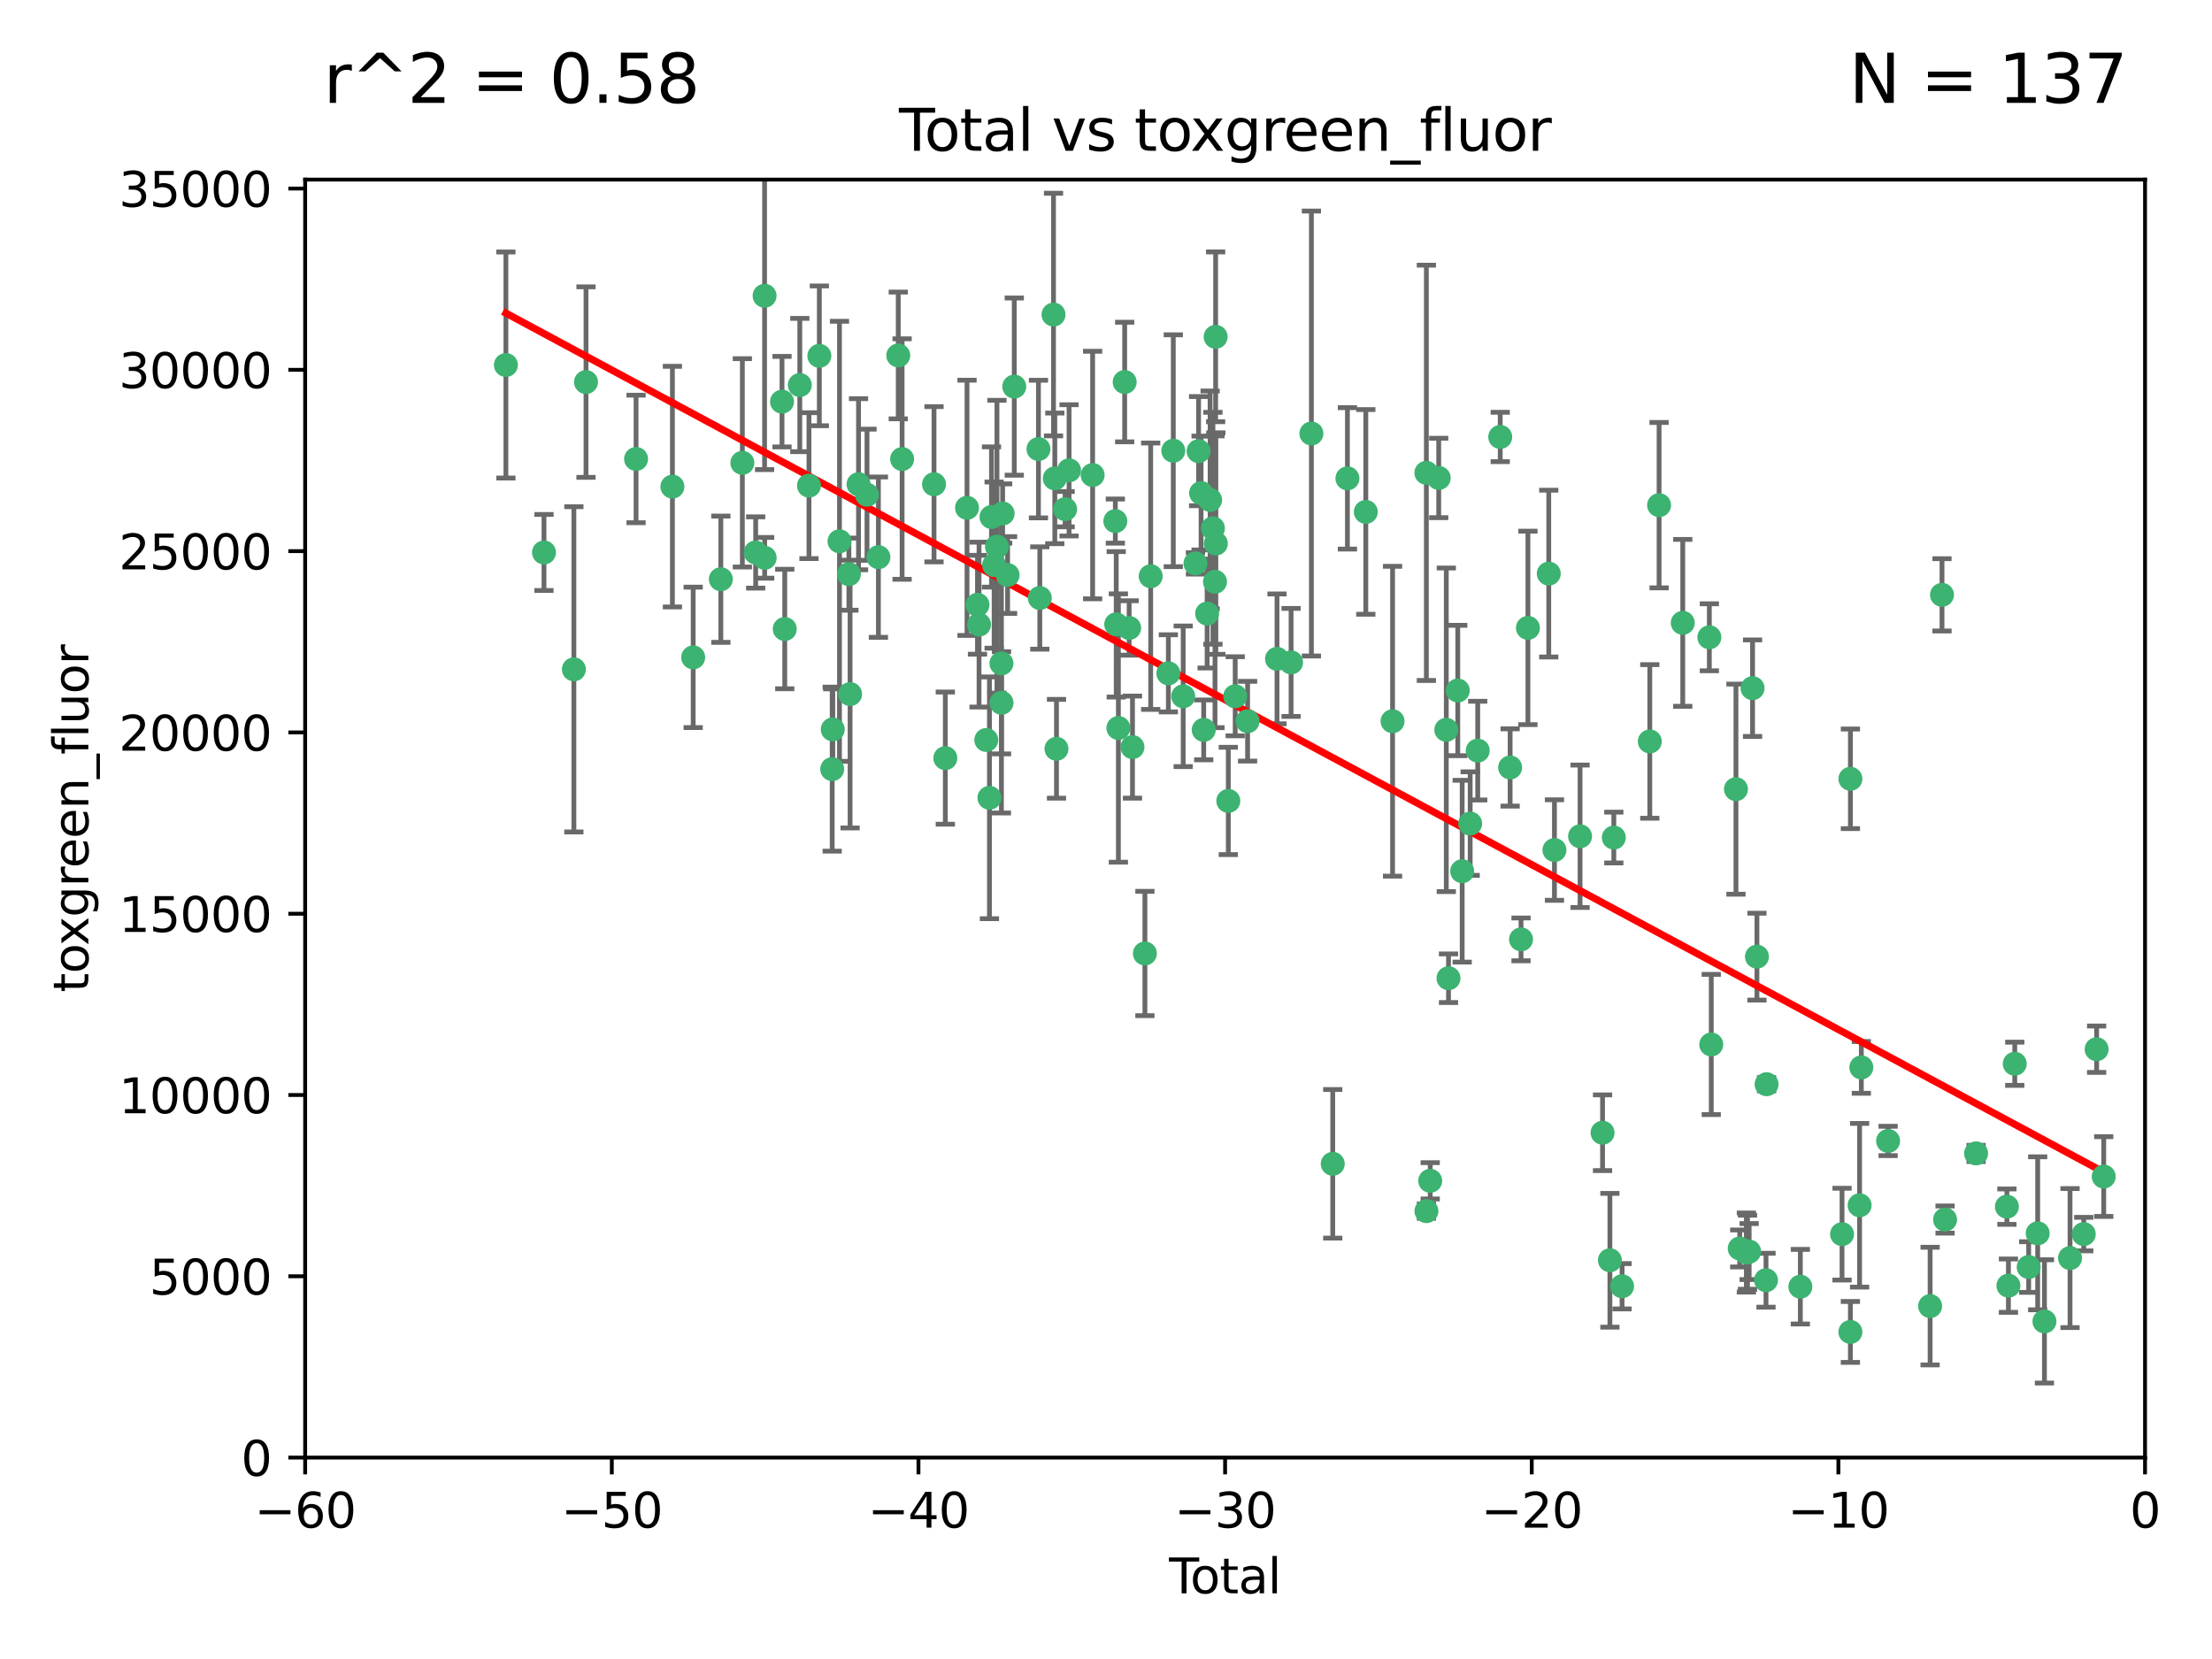 <?xml version="1.0" encoding="utf-8" standalone="no"?>
<!DOCTYPE svg PUBLIC "-//W3C//DTD SVG 1.1//EN"
  "http://www.w3.org/Graphics/SVG/1.1/DTD/svg11.dtd">
<svg xmlns:xlink="http://www.w3.org/1999/xlink" width="460.8pt" height="345.6pt" viewBox="0 0 460.8 345.6" xmlns="http://www.w3.org/2000/svg" version="1.1">
 <defs>
  <style type="text/css">*{stroke-linejoin: round; stroke-linecap: butt}</style>
 </defs>
 <g id="figure_1">
  <g id="patch_1">
   <path d="M 0 345.6 
L 460.8 345.6 
L 460.8 0 
L 0 0 
z
" style="fill: #ffffff"/>
  </g>
  <g id="axes_1">
   <g id="patch_2">
    <path d="M 63.571 303.64 
L 446.85 303.64 
L 446.85 37.411 
L 63.571 37.411 
z
" style="fill: #ffffff"/>
   </g>
   <g id="PathCollection_1">
    <defs>
     <path id="m8b050168c3" d="M 0 1.118 
C 0.297 1.118 0.581 1 0.791 0.791 
C 1 0.581 1.118 0.297 1.118 0 
C 1.118 -0.297 1 -0.581 0.791 -0.791 
C 0.581 -1 0.297 -1.118 0 -1.118 
C -0.297 -1.118 -0.581 -1 -0.791 -0.791 
C -1 -0.581 -1.118 -0.297 -1.118 0 
C -1.118 0.297 -1 0.581 -0.791 0.791 
C -0.581 1 -0.297 1.118 0 1.118 
z
" style="stroke: #3cb371"/>
    </defs>
    <g clip-path="url(#p7b43b82b34)">
     <use xlink:href="#m8b050168c3" x="105.387" y="76.037" style="fill: #3cb371; stroke: #3cb371"/>
     <use xlink:href="#m8b050168c3" x="113.324" y="115.09" style="fill: #3cb371; stroke: #3cb371"/>
     <use xlink:href="#m8b050168c3" x="119.551" y="139.434" style="fill: #3cb371; stroke: #3cb371"/>
     <use xlink:href="#m8b050168c3" x="122.075" y="79.593" style="fill: #3cb371; stroke: #3cb371"/>
     <use xlink:href="#m8b050168c3" x="132.505" y="95.609" style="fill: #3cb371; stroke: #3cb371"/>
     <use xlink:href="#m8b050168c3" x="140.075" y="101.372" style="fill: #3cb371; stroke: #3cb371"/>
     <use xlink:href="#m8b050168c3" x="144.404" y="136.942" style="fill: #3cb371; stroke: #3cb371"/>
     <use xlink:href="#m8b050168c3" x="150.166" y="120.662" style="fill: #3cb371; stroke: #3cb371"/>
     <use xlink:href="#m8b050168c3" x="154.646" y="96.415" style="fill: #3cb371; stroke: #3cb371"/>
     <use xlink:href="#m8b050168c3" x="157.422" y="115.091" style="fill: #3cb371; stroke: #3cb371"/>
     <use xlink:href="#m8b050168c3" x="159.276" y="61.614" style="fill: #3cb371; stroke: #3cb371"/>
     <use xlink:href="#m8b050168c3" x="159.296" y="116.204" style="fill: #3cb371; stroke: #3cb371"/>
     <use xlink:href="#m8b050168c3" x="162.908" y="83.673" style="fill: #3cb371; stroke: #3cb371"/>
     <use xlink:href="#m8b050168c3" x="163.479" y="131.033" style="fill: #3cb371; stroke: #3cb371"/>
     <use xlink:href="#m8b050168c3" x="166.614" y="80.209" style="fill: #3cb371; stroke: #3cb371"/>
     <use xlink:href="#m8b050168c3" x="168.522" y="101.166" style="fill: #3cb371; stroke: #3cb371"/>
     <use xlink:href="#m8b050168c3" x="170.683" y="74.129" style="fill: #3cb371; stroke: #3cb371"/>
     <use xlink:href="#m8b050168c3" x="173.36" y="160.224" style="fill: #3cb371; stroke: #3cb371"/>
     <use xlink:href="#m8b050168c3" x="173.478" y="151.945" style="fill: #3cb371; stroke: #3cb371"/>
     <use xlink:href="#m8b050168c3" x="174.881" y="112.761" style="fill: #3cb371; stroke: #3cb371"/>
     <use xlink:href="#m8b050168c3" x="176.84" y="119.604" style="fill: #3cb371; stroke: #3cb371"/>
     <use xlink:href="#m8b050168c3" x="177.09" y="144.591" style="fill: #3cb371; stroke: #3cb371"/>
     <use xlink:href="#m8b050168c3" x="178.846" y="100.872" style="fill: #3cb371; stroke: #3cb371"/>
     <use xlink:href="#m8b050168c3" x="180.613" y="103.062" style="fill: #3cb371; stroke: #3cb371"/>
     <use xlink:href="#m8b050168c3" x="182.989" y="116.067" style="fill: #3cb371; stroke: #3cb371"/>
     <use xlink:href="#m8b050168c3" x="187.124" y="74.047" style="fill: #3cb371; stroke: #3cb371"/>
     <use xlink:href="#m8b050168c3" x="187.925" y="95.624" style="fill: #3cb371; stroke: #3cb371"/>
     <use xlink:href="#m8b050168c3" x="194.574" y="100.88" style="fill: #3cb371; stroke: #3cb371"/>
     <use xlink:href="#m8b050168c3" x="196.928" y="157.928" style="fill: #3cb371; stroke: #3cb371"/>
     <use xlink:href="#m8b050168c3" x="201.449" y="105.788" style="fill: #3cb371; stroke: #3cb371"/>
     <use xlink:href="#m8b050168c3" x="203.628" y="125.985" style="fill: #3cb371; stroke: #3cb371"/>
     <use xlink:href="#m8b050168c3" x="203.952" y="130.114" style="fill: #3cb371; stroke: #3cb371"/>
     <use xlink:href="#m8b050168c3" x="205.457" y="154.151" style="fill: #3cb371; stroke: #3cb371"/>
     <use xlink:href="#m8b050168c3" x="206.12" y="166.197" style="fill: #3cb371; stroke: #3cb371"/>
     <use xlink:href="#m8b050168c3" x="206.546" y="107.698" style="fill: #3cb371; stroke: #3cb371"/>
     <use xlink:href="#m8b050168c3" x="207.094" y="117.721" style="fill: #3cb371; stroke: #3cb371"/>
     <use xlink:href="#m8b050168c3" x="207.685" y="113.883" style="fill: #3cb371; stroke: #3cb371"/>
     <use xlink:href="#m8b050168c3" x="208.616" y="138.203" style="fill: #3cb371; stroke: #3cb371"/>
     <use xlink:href="#m8b050168c3" x="208.633" y="146.402" style="fill: #3cb371; stroke: #3cb371"/>
     <use xlink:href="#m8b050168c3" x="208.867" y="106.972" style="fill: #3cb371; stroke: #3cb371"/>
     <use xlink:href="#m8b050168c3" x="209.899" y="119.786" style="fill: #3cb371; stroke: #3cb371"/>
     <use xlink:href="#m8b050168c3" x="211.29" y="80.534" style="fill: #3cb371; stroke: #3cb371"/>
     <use xlink:href="#m8b050168c3" x="216.33" y="93.547" style="fill: #3cb371; stroke: #3cb371"/>
     <use xlink:href="#m8b050168c3" x="216.611" y="124.576" style="fill: #3cb371; stroke: #3cb371"/>
     <use xlink:href="#m8b050168c3" x="219.467" y="65.53" style="fill: #3cb371; stroke: #3cb371"/>
     <use xlink:href="#m8b050168c3" x="219.736" y="99.654" style="fill: #3cb371; stroke: #3cb371"/>
     <use xlink:href="#m8b050168c3" x="220.086" y="155.987" style="fill: #3cb371; stroke: #3cb371"/>
     <use xlink:href="#m8b050168c3" x="221.886" y="106.07" style="fill: #3cb371; stroke: #3cb371"/>
     <use xlink:href="#m8b050168c3" x="222.705" y="97.982" style="fill: #3cb371; stroke: #3cb371"/>
     <use xlink:href="#m8b050168c3" x="227.613" y="98.96" style="fill: #3cb371; stroke: #3cb371"/>
     <use xlink:href="#m8b050168c3" x="232.345" y="108.552" style="fill: #3cb371; stroke: #3cb371"/>
     <use xlink:href="#m8b050168c3" x="232.53" y="130.059" style="fill: #3cb371; stroke: #3cb371"/>
     <use xlink:href="#m8b050168c3" x="232.981" y="151.66" style="fill: #3cb371; stroke: #3cb371"/>
     <use xlink:href="#m8b050168c3" x="234.291" y="79.585" style="fill: #3cb371; stroke: #3cb371"/>
     <use xlink:href="#m8b050168c3" x="235.222" y="130.815" style="fill: #3cb371; stroke: #3cb371"/>
     <use xlink:href="#m8b050168c3" x="235.917" y="155.635" style="fill: #3cb371; stroke: #3cb371"/>
     <use xlink:href="#m8b050168c3" x="238.504" y="198.628" style="fill: #3cb371; stroke: #3cb371"/>
     <use xlink:href="#m8b050168c3" x="239.709" y="120.034" style="fill: #3cb371; stroke: #3cb371"/>
     <use xlink:href="#m8b050168c3" x="243.389" y="140.267" style="fill: #3cb371; stroke: #3cb371"/>
     <use xlink:href="#m8b050168c3" x="244.419" y="93.895" style="fill: #3cb371; stroke: #3cb371"/>
     <use xlink:href="#m8b050168c3" x="246.481" y="145.051" style="fill: #3cb371; stroke: #3cb371"/>
     <use xlink:href="#m8b050168c3" x="249.037" y="117.366" style="fill: #3cb371; stroke: #3cb371"/>
     <use xlink:href="#m8b050168c3" x="249.689" y="93.983" style="fill: #3cb371; stroke: #3cb371"/>
     <use xlink:href="#m8b050168c3" x="250.209" y="102.712" style="fill: #3cb371; stroke: #3cb371"/>
     <use xlink:href="#m8b050168c3" x="250.755" y="152.046" style="fill: #3cb371; stroke: #3cb371"/>
     <use xlink:href="#m8b050168c3" x="251.465" y="127.818" style="fill: #3cb371; stroke: #3cb371"/>
     <use xlink:href="#m8b050168c3" x="252.088" y="104.143" style="fill: #3cb371; stroke: #3cb371"/>
     <use xlink:href="#m8b050168c3" x="252.675" y="110.051" style="fill: #3cb371; stroke: #3cb371"/>
     <use xlink:href="#m8b050168c3" x="253.106" y="121.191" style="fill: #3cb371; stroke: #3cb371"/>
     <use xlink:href="#m8b050168c3" x="253.24" y="70.169" style="fill: #3cb371; stroke: #3cb371"/>
     <use xlink:href="#m8b050168c3" x="253.283" y="113.229" style="fill: #3cb371; stroke: #3cb371"/>
     <use xlink:href="#m8b050168c3" x="255.878" y="166.847" style="fill: #3cb371; stroke: #3cb371"/>
     <use xlink:href="#m8b050168c3" x="257.315" y="145.049" style="fill: #3cb371; stroke: #3cb371"/>
     <use xlink:href="#m8b050168c3" x="259.897" y="150.242" style="fill: #3cb371; stroke: #3cb371"/>
     <use xlink:href="#m8b050168c3" x="266.022" y="137.251" style="fill: #3cb371; stroke: #3cb371"/>
     <use xlink:href="#m8b050168c3" x="268.956" y="137.993" style="fill: #3cb371; stroke: #3cb371"/>
     <use xlink:href="#m8b050168c3" x="273.187" y="90.309" style="fill: #3cb371; stroke: #3cb371"/>
     <use xlink:href="#m8b050168c3" x="277.635" y="242.444" style="fill: #3cb371; stroke: #3cb371"/>
     <use xlink:href="#m8b050168c3" x="280.693" y="99.653" style="fill: #3cb371; stroke: #3cb371"/>
     <use xlink:href="#m8b050168c3" x="284.523" y="106.641" style="fill: #3cb371; stroke: #3cb371"/>
     <use xlink:href="#m8b050168c3" x="290.095" y="150.246" style="fill: #3cb371; stroke: #3cb371"/>
     <use xlink:href="#m8b050168c3" x="297.137" y="98.495" style="fill: #3cb371; stroke: #3cb371"/>
     <use xlink:href="#m8b050168c3" x="297.153" y="252.297" style="fill: #3cb371; stroke: #3cb371"/>
     <use xlink:href="#m8b050168c3" x="297.94" y="245.982" style="fill: #3cb371; stroke: #3cb371"/>
     <use xlink:href="#m8b050168c3" x="299.712" y="99.568" style="fill: #3cb371; stroke: #3cb371"/>
     <use xlink:href="#m8b050168c3" x="301.29" y="152.035" style="fill: #3cb371; stroke: #3cb371"/>
     <use xlink:href="#m8b050168c3" x="301.749" y="203.781" style="fill: #3cb371; stroke: #3cb371"/>
     <use xlink:href="#m8b050168c3" x="303.68" y="143.844" style="fill: #3cb371; stroke: #3cb371"/>
     <use xlink:href="#m8b050168c3" x="304.598" y="181.487" style="fill: #3cb371; stroke: #3cb371"/>
     <use xlink:href="#m8b050168c3" x="306.264" y="171.57" style="fill: #3cb371; stroke: #3cb371"/>
     <use xlink:href="#m8b050168c3" x="307.838" y="156.366" style="fill: #3cb371; stroke: #3cb371"/>
     <use xlink:href="#m8b050168c3" x="312.525" y="91.028" style="fill: #3cb371; stroke: #3cb371"/>
     <use xlink:href="#m8b050168c3" x="314.588" y="159.878" style="fill: #3cb371; stroke: #3cb371"/>
     <use xlink:href="#m8b050168c3" x="316.858" y="195.688" style="fill: #3cb371; stroke: #3cb371"/>
     <use xlink:href="#m8b050168c3" x="318.296" y="130.801" style="fill: #3cb371; stroke: #3cb371"/>
     <use xlink:href="#m8b050168c3" x="322.634" y="119.492" style="fill: #3cb371; stroke: #3cb371"/>
     <use xlink:href="#m8b050168c3" x="323.821" y="177.08" style="fill: #3cb371; stroke: #3cb371"/>
     <use xlink:href="#m8b050168c3" x="329.157" y="174.211" style="fill: #3cb371; stroke: #3cb371"/>
     <use xlink:href="#m8b050168c3" x="333.841" y="235.968" style="fill: #3cb371; stroke: #3cb371"/>
     <use xlink:href="#m8b050168c3" x="335.371" y="262.536" style="fill: #3cb371; stroke: #3cb371"/>
     <use xlink:href="#m8b050168c3" x="336.187" y="174.48" style="fill: #3cb371; stroke: #3cb371"/>
     <use xlink:href="#m8b050168c3" x="337.906" y="267.952" style="fill: #3cb371; stroke: #3cb371"/>
     <use xlink:href="#m8b050168c3" x="343.683" y="154.457" style="fill: #3cb371; stroke: #3cb371"/>
     <use xlink:href="#m8b050168c3" x="345.618" y="105.234" style="fill: #3cb371; stroke: #3cb371"/>
     <use xlink:href="#m8b050168c3" x="350.548" y="129.752" style="fill: #3cb371; stroke: #3cb371"/>
     <use xlink:href="#m8b050168c3" x="356.09" y="132.758" style="fill: #3cb371; stroke: #3cb371"/>
     <use xlink:href="#m8b050168c3" x="356.485" y="217.585" style="fill: #3cb371; stroke: #3cb371"/>
     <use xlink:href="#m8b050168c3" x="361.634" y="164.396" style="fill: #3cb371; stroke: #3cb371"/>
     <use xlink:href="#m8b050168c3" x="362.418" y="260.077" style="fill: #3cb371; stroke: #3cb371"/>
     <use xlink:href="#m8b050168c3" x="363.802" y="260.923" style="fill: #3cb371; stroke: #3cb371"/>
     <use xlink:href="#m8b050168c3" x="364.037" y="260.866" style="fill: #3cb371; stroke: #3cb371"/>
     <use xlink:href="#m8b050168c3" x="364.379" y="260.724" style="fill: #3cb371; stroke: #3cb371"/>
     <use xlink:href="#m8b050168c3" x="365.089" y="143.358" style="fill: #3cb371; stroke: #3cb371"/>
     <use xlink:href="#m8b050168c3" x="366.001" y="199.288" style="fill: #3cb371; stroke: #3cb371"/>
     <use xlink:href="#m8b050168c3" x="367.891" y="266.693" style="fill: #3cb371; stroke: #3cb371"/>
     <use xlink:href="#m8b050168c3" x="368.014" y="225.864" style="fill: #3cb371; stroke: #3cb371"/>
     <use xlink:href="#m8b050168c3" x="375.045" y="268.043" style="fill: #3cb371; stroke: #3cb371"/>
     <use xlink:href="#m8b050168c3" x="383.73" y="257.096" style="fill: #3cb371; stroke: #3cb371"/>
     <use xlink:href="#m8b050168c3" x="385.471" y="277.466" style="fill: #3cb371; stroke: #3cb371"/>
     <use xlink:href="#m8b050168c3" x="385.474" y="162.243" style="fill: #3cb371; stroke: #3cb371"/>
     <use xlink:href="#m8b050168c3" x="387.387" y="251.081" style="fill: #3cb371; stroke: #3cb371"/>
     <use xlink:href="#m8b050168c3" x="387.751" y="222.359" style="fill: #3cb371; stroke: #3cb371"/>
     <use xlink:href="#m8b050168c3" x="393.325" y="237.683" style="fill: #3cb371; stroke: #3cb371"/>
     <use xlink:href="#m8b050168c3" x="402.078" y="272.082" style="fill: #3cb371; stroke: #3cb371"/>
     <use xlink:href="#m8b050168c3" x="404.555" y="123.914" style="fill: #3cb371; stroke: #3cb371"/>
     <use xlink:href="#m8b050168c3" x="405.193" y="254.057" style="fill: #3cb371; stroke: #3cb371"/>
     <use xlink:href="#m8b050168c3" x="411.653" y="240.276" style="fill: #3cb371; stroke: #3cb371"/>
     <use xlink:href="#m8b050168c3" x="418.073" y="251.369" style="fill: #3cb371; stroke: #3cb371"/>
     <use xlink:href="#m8b050168c3" x="418.393" y="267.827" style="fill: #3cb371; stroke: #3cb371"/>
     <use xlink:href="#m8b050168c3" x="419.711" y="221.601" style="fill: #3cb371; stroke: #3cb371"/>
     <use xlink:href="#m8b050168c3" x="422.61" y="263.947" style="fill: #3cb371; stroke: #3cb371"/>
     <use xlink:href="#m8b050168c3" x="424.486" y="256.923" style="fill: #3cb371; stroke: #3cb371"/>
     <use xlink:href="#m8b050168c3" x="425.895" y="275.275" style="fill: #3cb371; stroke: #3cb371"/>
     <use xlink:href="#m8b050168c3" x="431.226" y="262.077" style="fill: #3cb371; stroke: #3cb371"/>
     <use xlink:href="#m8b050168c3" x="434.085" y="257.081" style="fill: #3cb371; stroke: #3cb371"/>
     <use xlink:href="#m8b050168c3" x="436.765" y="218.569" style="fill: #3cb371; stroke: #3cb371"/>
     <use xlink:href="#m8b050168c3" x="438.245" y="245.098" style="fill: #3cb371; stroke: #3cb371"/>
    </g>
   </g>
   <g id="matplotlib.axis_1">
    <g id="xtick_1">
     <g id="line2d_1">
      <defs>
       <path id="m9b496e8da7" d="M 0 0 
L 0 3.5 
" style="stroke: #000000; stroke-width: 0.8"/>
      </defs>
      <g>
       <use xlink:href="#m9b496e8da7" x="63.571" y="303.64" style="stroke: #000000; stroke-width: 0.8"/>
      </g>
     </g>
     <g id="text_1">
      <!-- −60 -->
      <g transform="translate(53.019 318.238)scale(0.1 -0.1)">
       <defs>
        <path id="DejaVuSans-2212" d="M 678 2272 
L 4684 2272 
L 4684 1741 
L 678 1741 
L 678 2272 
z
" transform="scale(0.016)"/>
        <path id="DejaVuSans-36" d="M 2113 2584 
Q 1688 2584 1439 2293 
Q 1191 2003 1191 1497 
Q 1191 994 1439 701 
Q 1688 409 2113 409 
Q 2538 409 2786 701 
Q 3034 994 3034 1497 
Q 3034 2003 2786 2293 
Q 2538 2584 2113 2584 
z
M 3366 4563 
L 3366 3988 
Q 3128 4100 2886 4159 
Q 2644 4219 2406 4219 
Q 1781 4219 1451 3797 
Q 1122 3375 1075 2522 
Q 1259 2794 1537 2939 
Q 1816 3084 2150 3084 
Q 2853 3084 3261 2657 
Q 3669 2231 3669 1497 
Q 3669 778 3244 343 
Q 2819 -91 2113 -91 
Q 1303 -91 875 529 
Q 447 1150 447 2328 
Q 447 3434 972 4092 
Q 1497 4750 2381 4750 
Q 2619 4750 2861 4703 
Q 3103 4656 3366 4563 
z
" transform="scale(0.016)"/>
        <path id="DejaVuSans-30" d="M 2034 4250 
Q 1547 4250 1301 3770 
Q 1056 3291 1056 2328 
Q 1056 1369 1301 889 
Q 1547 409 2034 409 
Q 2525 409 2770 889 
Q 3016 1369 3016 2328 
Q 3016 3291 2770 3770 
Q 2525 4250 2034 4250 
z
M 2034 4750 
Q 2819 4750 3233 4129 
Q 3647 3509 3647 2328 
Q 3647 1150 3233 529 
Q 2819 -91 2034 -91 
Q 1250 -91 836 529 
Q 422 1150 422 2328 
Q 422 3509 836 4129 
Q 1250 4750 2034 4750 
z
" transform="scale(0.016)"/>
       </defs>
       <use xlink:href="#DejaVuSans-2212"/>
       <use xlink:href="#DejaVuSans-36" x="83.789"/>
       <use xlink:href="#DejaVuSans-30" x="147.412"/>
      </g>
     </g>
    </g>
    <g id="xtick_2">
     <g id="line2d_2">
      <g>
       <use xlink:href="#m9b496e8da7" x="127.451" y="303.64" style="stroke: #000000; stroke-width: 0.8"/>
      </g>
     </g>
     <g id="text_2">
      <!-- −50 -->
      <g transform="translate(116.899 318.238)scale(0.1 -0.1)">
       <defs>
        <path id="DejaVuSans-35" d="M 691 4666 
L 3169 4666 
L 3169 4134 
L 1269 4134 
L 1269 2991 
Q 1406 3038 1543 3061 
Q 1681 3084 1819 3084 
Q 2600 3084 3056 2656 
Q 3513 2228 3513 1497 
Q 3513 744 3044 326 
Q 2575 -91 1722 -91 
Q 1428 -91 1123 -41 
Q 819 9 494 109 
L 494 744 
Q 775 591 1075 516 
Q 1375 441 1709 441 
Q 2250 441 2565 725 
Q 2881 1009 2881 1497 
Q 2881 1984 2565 2268 
Q 2250 2553 1709 2553 
Q 1456 2553 1204 2497 
Q 953 2441 691 2322 
L 691 4666 
z
" transform="scale(0.016)"/>
       </defs>
       <use xlink:href="#DejaVuSans-2212"/>
       <use xlink:href="#DejaVuSans-35" x="83.789"/>
       <use xlink:href="#DejaVuSans-30" x="147.412"/>
      </g>
     </g>
    </g>
    <g id="xtick_3">
     <g id="line2d_3">
      <g>
       <use xlink:href="#m9b496e8da7" x="191.331" y="303.64" style="stroke: #000000; stroke-width: 0.8"/>
      </g>
     </g>
     <g id="text_3">
      <!-- −40 -->
      <g transform="translate(180.778 318.238)scale(0.1 -0.1)">
       <defs>
        <path id="DejaVuSans-34" d="M 2419 4116 
L 825 1625 
L 2419 1625 
L 2419 4116 
z
M 2253 4666 
L 3047 4666 
L 3047 1625 
L 3713 1625 
L 3713 1100 
L 3047 1100 
L 3047 0 
L 2419 0 
L 2419 1100 
L 313 1100 
L 313 1709 
L 2253 4666 
z
" transform="scale(0.016)"/>
       </defs>
       <use xlink:href="#DejaVuSans-2212"/>
       <use xlink:href="#DejaVuSans-34" x="83.789"/>
       <use xlink:href="#DejaVuSans-30" x="147.412"/>
      </g>
     </g>
    </g>
    <g id="xtick_4">
     <g id="line2d_4">
      <g>
       <use xlink:href="#m9b496e8da7" x="255.211" y="303.64" style="stroke: #000000; stroke-width: 0.8"/>
      </g>
     </g>
     <g id="text_4">
      <!-- −30 -->
      <g transform="translate(244.658 318.238)scale(0.1 -0.1)">
       <defs>
        <path id="DejaVuSans-33" d="M 2597 2516 
Q 3050 2419 3304 2112 
Q 3559 1806 3559 1356 
Q 3559 666 3084 287 
Q 2609 -91 1734 -91 
Q 1441 -91 1130 -33 
Q 819 25 488 141 
L 488 750 
Q 750 597 1062 519 
Q 1375 441 1716 441 
Q 2309 441 2620 675 
Q 2931 909 2931 1356 
Q 2931 1769 2642 2001 
Q 2353 2234 1838 2234 
L 1294 2234 
L 1294 2753 
L 1863 2753 
Q 2328 2753 2575 2939 
Q 2822 3125 2822 3475 
Q 2822 3834 2567 4026 
Q 2313 4219 1838 4219 
Q 1578 4219 1281 4162 
Q 984 4106 628 3988 
L 628 4550 
Q 988 4650 1302 4700 
Q 1616 4750 1894 4750 
Q 2613 4750 3031 4423 
Q 3450 4097 3450 3541 
Q 3450 3153 3228 2886 
Q 3006 2619 2597 2516 
z
" transform="scale(0.016)"/>
       </defs>
       <use xlink:href="#DejaVuSans-2212"/>
       <use xlink:href="#DejaVuSans-33" x="83.789"/>
       <use xlink:href="#DejaVuSans-30" x="147.412"/>
      </g>
     </g>
    </g>
    <g id="xtick_5">
     <g id="line2d_5">
      <g>
       <use xlink:href="#m9b496e8da7" x="319.09" y="303.64" style="stroke: #000000; stroke-width: 0.8"/>
      </g>
     </g>
     <g id="text_5">
      <!-- −20 -->
      <g transform="translate(308.538 318.238)scale(0.1 -0.1)">
       <defs>
        <path id="DejaVuSans-32" d="M 1228 531 
L 3431 531 
L 3431 0 
L 469 0 
L 469 531 
Q 828 903 1448 1529 
Q 2069 2156 2228 2338 
Q 2531 2678 2651 2914 
Q 2772 3150 2772 3378 
Q 2772 3750 2511 3984 
Q 2250 4219 1831 4219 
Q 1534 4219 1204 4116 
Q 875 4013 500 3803 
L 500 4441 
Q 881 4594 1212 4672 
Q 1544 4750 1819 4750 
Q 2544 4750 2975 4387 
Q 3406 4025 3406 3419 
Q 3406 3131 3298 2873 
Q 3191 2616 2906 2266 
Q 2828 2175 2409 1742 
Q 1991 1309 1228 531 
z
" transform="scale(0.016)"/>
       </defs>
       <use xlink:href="#DejaVuSans-2212"/>
       <use xlink:href="#DejaVuSans-32" x="83.789"/>
       <use xlink:href="#DejaVuSans-30" x="147.412"/>
      </g>
     </g>
    </g>
    <g id="xtick_6">
     <g id="line2d_6">
      <g>
       <use xlink:href="#m9b496e8da7" x="382.97" y="303.64" style="stroke: #000000; stroke-width: 0.8"/>
      </g>
     </g>
     <g id="text_6">
      <!-- −10 -->
      <g transform="translate(372.418 318.238)scale(0.1 -0.1)">
       <defs>
        <path id="DejaVuSans-31" d="M 794 531 
L 1825 531 
L 1825 4091 
L 703 3866 
L 703 4441 
L 1819 4666 
L 2450 4666 
L 2450 531 
L 3481 531 
L 3481 0 
L 794 0 
L 794 531 
z
" transform="scale(0.016)"/>
       </defs>
       <use xlink:href="#DejaVuSans-2212"/>
       <use xlink:href="#DejaVuSans-31" x="83.789"/>
       <use xlink:href="#DejaVuSans-30" x="147.412"/>
      </g>
     </g>
    </g>
    <g id="xtick_7">
     <g id="line2d_7">
      <g>
       <use xlink:href="#m9b496e8da7" x="446.85" y="303.64" style="stroke: #000000; stroke-width: 0.8"/>
      </g>
     </g>
     <g id="text_7">
      <!-- 0 -->
      <g transform="translate(443.669 318.238)scale(0.1 -0.1)">
       <use xlink:href="#DejaVuSans-30"/>
      </g>
     </g>
    </g>
    <g id="text_8">
     <!-- Total -->
     <g transform="translate(243.534 331.917)scale(0.1 -0.1)">
      <defs>
       <path id="DejaVuSans-54" d="M -19 4666 
L 3928 4666 
L 3928 4134 
L 2272 4134 
L 2272 0 
L 1638 0 
L 1638 4134 
L -19 4134 
L -19 4666 
z
" transform="scale(0.016)"/>
       <path id="DejaVuSans-6f" d="M 1959 3097 
Q 1497 3097 1228 2736 
Q 959 2375 959 1747 
Q 959 1119 1226 758 
Q 1494 397 1959 397 
Q 2419 397 2687 759 
Q 2956 1122 2956 1747 
Q 2956 2369 2687 2733 
Q 2419 3097 1959 3097 
z
M 1959 3584 
Q 2709 3584 3137 3096 
Q 3566 2609 3566 1747 
Q 3566 888 3137 398 
Q 2709 -91 1959 -91 
Q 1206 -91 779 398 
Q 353 888 353 1747 
Q 353 2609 779 3096 
Q 1206 3584 1959 3584 
z
" transform="scale(0.016)"/>
       <path id="DejaVuSans-74" d="M 1172 4494 
L 1172 3500 
L 2356 3500 
L 2356 3053 
L 1172 3053 
L 1172 1153 
Q 1172 725 1289 603 
Q 1406 481 1766 481 
L 2356 481 
L 2356 0 
L 1766 0 
Q 1100 0 847 248 
Q 594 497 594 1153 
L 594 3053 
L 172 3053 
L 172 3500 
L 594 3500 
L 594 4494 
L 1172 4494 
z
" transform="scale(0.016)"/>
       <path id="DejaVuSans-61" d="M 2194 1759 
Q 1497 1759 1228 1600 
Q 959 1441 959 1056 
Q 959 750 1161 570 
Q 1363 391 1709 391 
Q 2188 391 2477 730 
Q 2766 1069 2766 1631 
L 2766 1759 
L 2194 1759 
z
M 3341 1997 
L 3341 0 
L 2766 0 
L 2766 531 
Q 2569 213 2275 61 
Q 1981 -91 1556 -91 
Q 1019 -91 701 211 
Q 384 513 384 1019 
Q 384 1609 779 1909 
Q 1175 2209 1959 2209 
L 2766 2209 
L 2766 2266 
Q 2766 2663 2505 2880 
Q 2244 3097 1772 3097 
Q 1472 3097 1187 3025 
Q 903 2953 641 2809 
L 641 3341 
Q 956 3463 1253 3523 
Q 1550 3584 1831 3584 
Q 2591 3584 2966 3190 
Q 3341 2797 3341 1997 
z
" transform="scale(0.016)"/>
       <path id="DejaVuSans-6c" d="M 603 4863 
L 1178 4863 
L 1178 0 
L 603 0 
L 603 4863 
z
" transform="scale(0.016)"/>
      </defs>
      <use xlink:href="#DejaVuSans-54"/>
      <use xlink:href="#DejaVuSans-6f" x="44.084"/>
      <use xlink:href="#DejaVuSans-74" x="105.266"/>
      <use xlink:href="#DejaVuSans-61" x="144.475"/>
      <use xlink:href="#DejaVuSans-6c" x="205.754"/>
     </g>
    </g>
   </g>
   <g id="matplotlib.axis_2">
    <g id="ytick_1">
     <g id="line2d_8">
      <defs>
       <path id="m426884e5c6" d="M 0 0 
L -3.5 0 
" style="stroke: #000000; stroke-width: 0.8"/>
      </defs>
      <g>
       <use xlink:href="#m426884e5c6" x="63.571" y="303.64" style="stroke: #000000; stroke-width: 0.8"/>
      </g>
     </g>
     <g id="text_9">
      <!-- 0 -->
      <g transform="translate(50.209 307.439)scale(0.1 -0.1)">
       <use xlink:href="#DejaVuSans-30"/>
      </g>
     </g>
    </g>
    <g id="ytick_2">
     <g id="line2d_9">
      <g>
       <use xlink:href="#m426884e5c6" x="63.571" y="265.874" style="stroke: #000000; stroke-width: 0.8"/>
      </g>
     </g>
     <g id="text_10">
      <!-- 5000 -->
      <g transform="translate(31.121 269.673)scale(0.1 -0.1)">
       <use xlink:href="#DejaVuSans-35"/>
       <use xlink:href="#DejaVuSans-30" x="63.623"/>
       <use xlink:href="#DejaVuSans-30" x="127.246"/>
       <use xlink:href="#DejaVuSans-30" x="190.869"/>
      </g>
     </g>
    </g>
    <g id="ytick_3">
     <g id="line2d_10">
      <g>
       <use xlink:href="#m426884e5c6" x="63.571" y="228.108" style="stroke: #000000; stroke-width: 0.8"/>
      </g>
     </g>
     <g id="text_11">
      <!-- 10000 -->
      <g transform="translate(24.759 231.907)scale(0.1 -0.1)">
       <use xlink:href="#DejaVuSans-31"/>
       <use xlink:href="#DejaVuSans-30" x="63.623"/>
       <use xlink:href="#DejaVuSans-30" x="127.246"/>
       <use xlink:href="#DejaVuSans-30" x="190.869"/>
       <use xlink:href="#DejaVuSans-30" x="254.492"/>
      </g>
     </g>
    </g>
    <g id="ytick_4">
     <g id="line2d_11">
      <g>
       <use xlink:href="#m426884e5c6" x="63.571" y="190.342" style="stroke: #000000; stroke-width: 0.8"/>
      </g>
     </g>
     <g id="text_12">
      <!-- 15000 -->
      <g transform="translate(24.759 194.141)scale(0.1 -0.1)">
       <use xlink:href="#DejaVuSans-31"/>
       <use xlink:href="#DejaVuSans-35" x="63.623"/>
       <use xlink:href="#DejaVuSans-30" x="127.246"/>
       <use xlink:href="#DejaVuSans-30" x="190.869"/>
       <use xlink:href="#DejaVuSans-30" x="254.492"/>
      </g>
     </g>
    </g>
    <g id="ytick_5">
     <g id="line2d_12">
      <g>
       <use xlink:href="#m426884e5c6" x="63.571" y="152.576" style="stroke: #000000; stroke-width: 0.8"/>
      </g>
     </g>
     <g id="text_13">
      <!-- 20000 -->
      <g transform="translate(24.759 156.375)scale(0.1 -0.1)">
       <use xlink:href="#DejaVuSans-32"/>
       <use xlink:href="#DejaVuSans-30" x="63.623"/>
       <use xlink:href="#DejaVuSans-30" x="127.246"/>
       <use xlink:href="#DejaVuSans-30" x="190.869"/>
       <use xlink:href="#DejaVuSans-30" x="254.492"/>
      </g>
     </g>
    </g>
    <g id="ytick_6">
     <g id="line2d_13">
      <g>
       <use xlink:href="#m426884e5c6" x="63.571" y="114.81" style="stroke: #000000; stroke-width: 0.8"/>
      </g>
     </g>
     <g id="text_14">
      <!-- 25000 -->
      <g transform="translate(24.759 118.609)scale(0.1 -0.1)">
       <use xlink:href="#DejaVuSans-32"/>
       <use xlink:href="#DejaVuSans-35" x="63.623"/>
       <use xlink:href="#DejaVuSans-30" x="127.246"/>
       <use xlink:href="#DejaVuSans-30" x="190.869"/>
       <use xlink:href="#DejaVuSans-30" x="254.492"/>
      </g>
     </g>
    </g>
    <g id="ytick_7">
     <g id="line2d_14">
      <g>
       <use xlink:href="#m426884e5c6" x="63.571" y="77.044" style="stroke: #000000; stroke-width: 0.8"/>
      </g>
     </g>
     <g id="text_15">
      <!-- 30000 -->
      <g transform="translate(24.759 80.844)scale(0.1 -0.1)">
       <use xlink:href="#DejaVuSans-33"/>
       <use xlink:href="#DejaVuSans-30" x="63.623"/>
       <use xlink:href="#DejaVuSans-30" x="127.246"/>
       <use xlink:href="#DejaVuSans-30" x="190.869"/>
       <use xlink:href="#DejaVuSans-30" x="254.492"/>
      </g>
     </g>
    </g>
    <g id="ytick_8">
     <g id="line2d_15">
      <g>
       <use xlink:href="#m426884e5c6" x="63.571" y="39.278" style="stroke: #000000; stroke-width: 0.8"/>
      </g>
     </g>
     <g id="text_16">
      <!-- 35000 -->
      <g transform="translate(24.759 43.078)scale(0.1 -0.1)">
       <use xlink:href="#DejaVuSans-33"/>
       <use xlink:href="#DejaVuSans-35" x="63.623"/>
       <use xlink:href="#DejaVuSans-30" x="127.246"/>
       <use xlink:href="#DejaVuSans-30" x="190.869"/>
       <use xlink:href="#DejaVuSans-30" x="254.492"/>
      </g>
     </g>
    </g>
    <g id="text_17">
     <!-- toxgreen_fluor -->
     <g transform="translate(18.401 206.72)rotate(-90)scale(0.1 -0.1)">
      <defs>
       <path id="DejaVuSans-78" d="M 3513 3500 
L 2247 1797 
L 3578 0 
L 2900 0 
L 1881 1375 
L 863 0 
L 184 0 
L 1544 1831 
L 300 3500 
L 978 3500 
L 1906 2253 
L 2834 3500 
L 3513 3500 
z
" transform="scale(0.016)"/>
       <path id="DejaVuSans-67" d="M 2906 1791 
Q 2906 2416 2648 2759 
Q 2391 3103 1925 3103 
Q 1463 3103 1205 2759 
Q 947 2416 947 1791 
Q 947 1169 1205 825 
Q 1463 481 1925 481 
Q 2391 481 2648 825 
Q 2906 1169 2906 1791 
z
M 3481 434 
Q 3481 -459 3084 -895 
Q 2688 -1331 1869 -1331 
Q 1566 -1331 1297 -1286 
Q 1028 -1241 775 -1147 
L 775 -588 
Q 1028 -725 1275 -790 
Q 1522 -856 1778 -856 
Q 2344 -856 2625 -561 
Q 2906 -266 2906 331 
L 2906 616 
Q 2728 306 2450 153 
Q 2172 0 1784 0 
Q 1141 0 747 490 
Q 353 981 353 1791 
Q 353 2603 747 3093 
Q 1141 3584 1784 3584 
Q 2172 3584 2450 3431 
Q 2728 3278 2906 2969 
L 2906 3500 
L 3481 3500 
L 3481 434 
z
" transform="scale(0.016)"/>
       <path id="DejaVuSans-72" d="M 2631 2963 
Q 2534 3019 2420 3045 
Q 2306 3072 2169 3072 
Q 1681 3072 1420 2755 
Q 1159 2438 1159 1844 
L 1159 0 
L 581 0 
L 581 3500 
L 1159 3500 
L 1159 2956 
Q 1341 3275 1631 3429 
Q 1922 3584 2338 3584 
Q 2397 3584 2469 3576 
Q 2541 3569 2628 3553 
L 2631 2963 
z
" transform="scale(0.016)"/>
       <path id="DejaVuSans-65" d="M 3597 1894 
L 3597 1613 
L 953 1613 
Q 991 1019 1311 708 
Q 1631 397 2203 397 
Q 2534 397 2845 478 
Q 3156 559 3463 722 
L 3463 178 
Q 3153 47 2828 -22 
Q 2503 -91 2169 -91 
Q 1331 -91 842 396 
Q 353 884 353 1716 
Q 353 2575 817 3079 
Q 1281 3584 2069 3584 
Q 2775 3584 3186 3129 
Q 3597 2675 3597 1894 
z
M 3022 2063 
Q 3016 2534 2758 2815 
Q 2500 3097 2075 3097 
Q 1594 3097 1305 2825 
Q 1016 2553 972 2059 
L 3022 2063 
z
" transform="scale(0.016)"/>
       <path id="DejaVuSans-6e" d="M 3513 2113 
L 3513 0 
L 2938 0 
L 2938 2094 
Q 2938 2591 2744 2837 
Q 2550 3084 2163 3084 
Q 1697 3084 1428 2787 
Q 1159 2491 1159 1978 
L 1159 0 
L 581 0 
L 581 3500 
L 1159 3500 
L 1159 2956 
Q 1366 3272 1645 3428 
Q 1925 3584 2291 3584 
Q 2894 3584 3203 3211 
Q 3513 2838 3513 2113 
z
" transform="scale(0.016)"/>
       <path id="DejaVuSans-5f" d="M 3263 -1063 
L 3263 -1509 
L -63 -1509 
L -63 -1063 
L 3263 -1063 
z
" transform="scale(0.016)"/>
       <path id="DejaVuSans-66" d="M 2375 4863 
L 2375 4384 
L 1825 4384 
Q 1516 4384 1395 4259 
Q 1275 4134 1275 3809 
L 1275 3500 
L 2222 3500 
L 2222 3053 
L 1275 3053 
L 1275 0 
L 697 0 
L 697 3053 
L 147 3053 
L 147 3500 
L 697 3500 
L 697 3744 
Q 697 4328 969 4595 
Q 1241 4863 1831 4863 
L 2375 4863 
z
" transform="scale(0.016)"/>
       <path id="DejaVuSans-75" d="M 544 1381 
L 544 3500 
L 1119 3500 
L 1119 1403 
Q 1119 906 1312 657 
Q 1506 409 1894 409 
Q 2359 409 2629 706 
Q 2900 1003 2900 1516 
L 2900 3500 
L 3475 3500 
L 3475 0 
L 2900 0 
L 2900 538 
Q 2691 219 2414 64 
Q 2138 -91 1772 -91 
Q 1169 -91 856 284 
Q 544 659 544 1381 
z
M 1991 3584 
L 1991 3584 
z
" transform="scale(0.016)"/>
      </defs>
      <use xlink:href="#DejaVuSans-74"/>
      <use xlink:href="#DejaVuSans-6f" x="39.209"/>
      <use xlink:href="#DejaVuSans-78" x="97.266"/>
      <use xlink:href="#DejaVuSans-67" x="156.445"/>
      <use xlink:href="#DejaVuSans-72" x="219.922"/>
      <use xlink:href="#DejaVuSans-65" x="258.785"/>
      <use xlink:href="#DejaVuSans-65" x="320.309"/>
      <use xlink:href="#DejaVuSans-6e" x="381.832"/>
      <use xlink:href="#DejaVuSans-5f" x="445.211"/>
      <use xlink:href="#DejaVuSans-66" x="495.211"/>
      <use xlink:href="#DejaVuSans-6c" x="530.416"/>
      <use xlink:href="#DejaVuSans-75" x="558.199"/>
      <use xlink:href="#DejaVuSans-6f" x="621.578"/>
      <use xlink:href="#DejaVuSans-72" x="682.76"/>
     </g>
    </g>
   </g>
   <g id="LineCollection_1">
    <path d="M 105.387 99.58 
L 105.387 52.494 
" clip-path="url(#p7b43b82b34)" style="fill: none; stroke: #696969"/>
    <path d="M 113.324 123.008 
L 113.324 107.171 
" clip-path="url(#p7b43b82b34)" style="fill: none; stroke: #696969"/>
    <path d="M 119.551 173.308 
L 119.551 105.56 
" clip-path="url(#p7b43b82b34)" style="fill: none; stroke: #696969"/>
    <path d="M 122.075 99.437 
L 122.075 59.75 
" clip-path="url(#p7b43b82b34)" style="fill: none; stroke: #696969"/>
    <path d="M 132.505 108.893 
L 132.505 82.325 
" clip-path="url(#p7b43b82b34)" style="fill: none; stroke: #696969"/>
    <path d="M 140.075 126.436 
L 140.075 76.309 
" clip-path="url(#p7b43b82b34)" style="fill: none; stroke: #696969"/>
    <path d="M 144.404 151.57 
L 144.404 122.315 
" clip-path="url(#p7b43b82b34)" style="fill: none; stroke: #696969"/>
    <path d="M 150.166 133.818 
L 150.166 107.506 
" clip-path="url(#p7b43b82b34)" style="fill: none; stroke: #696969"/>
    <path d="M 154.646 118.115 
L 154.646 74.714 
" clip-path="url(#p7b43b82b34)" style="fill: none; stroke: #696969"/>
    <path d="M 157.422 122.516 
L 157.422 107.666 
" clip-path="url(#p7b43b82b34)" style="fill: none; stroke: #696969"/>
    <path d="M 159.276 97.825 
L 159.276 25.402 
" clip-path="url(#p7b43b82b34)" style="fill: none; stroke: #696969"/>
    <path d="M 159.296 120.448 
L 159.296 111.96 
" clip-path="url(#p7b43b82b34)" style="fill: none; stroke: #696969"/>
    <path d="M 162.908 93.1 
L 162.908 74.246 
" clip-path="url(#p7b43b82b34)" style="fill: none; stroke: #696969"/>
    <path d="M 163.479 143.479 
L 163.479 118.586 
" clip-path="url(#p7b43b82b34)" style="fill: none; stroke: #696969"/>
    <path d="M 166.614 94.094 
L 166.614 66.324 
" clip-path="url(#p7b43b82b34)" style="fill: none; stroke: #696969"/>
    <path d="M 168.522 116.358 
L 168.522 85.973 
" clip-path="url(#p7b43b82b34)" style="fill: none; stroke: #696969"/>
    <path d="M 170.683 88.692 
L 170.683 59.566 
" clip-path="url(#p7b43b82b34)" style="fill: none; stroke: #696969"/>
    <path d="M 173.36 177.314 
L 173.36 143.135 
" clip-path="url(#p7b43b82b34)" style="fill: none; stroke: #696969"/>
    <path d="M 173.478 160.385 
L 173.478 143.505 
" clip-path="url(#p7b43b82b34)" style="fill: none; stroke: #696969"/>
    <path d="M 174.881 158.597 
L 174.881 66.926 
" clip-path="url(#p7b43b82b34)" style="fill: none; stroke: #696969"/>
    <path d="M 176.84 127.118 
L 176.84 112.09 
" clip-path="url(#p7b43b82b34)" style="fill: none; stroke: #696969"/>
    <path d="M 177.09 172.484 
L 177.09 116.697 
" clip-path="url(#p7b43b82b34)" style="fill: none; stroke: #696969"/>
    <path d="M 178.846 118.692 
L 178.846 83.052 
" clip-path="url(#p7b43b82b34)" style="fill: none; stroke: #696969"/>
    <path d="M 180.613 116.725 
L 180.613 89.398 
" clip-path="url(#p7b43b82b34)" style="fill: none; stroke: #696969"/>
    <path d="M 182.989 132.771 
L 182.989 99.364 
" clip-path="url(#p7b43b82b34)" style="fill: none; stroke: #696969"/>
    <path d="M 187.124 87.254 
L 187.124 60.84 
" clip-path="url(#p7b43b82b34)" style="fill: none; stroke: #696969"/>
    <path d="M 187.925 120.671 
L 187.925 70.577 
" clip-path="url(#p7b43b82b34)" style="fill: none; stroke: #696969"/>
    <path d="M 194.574 117.048 
L 194.574 84.711 
" clip-path="url(#p7b43b82b34)" style="fill: none; stroke: #696969"/>
    <path d="M 196.928 171.692 
L 196.928 144.163 
" clip-path="url(#p7b43b82b34)" style="fill: none; stroke: #696969"/>
    <path d="M 201.449 132.373 
L 201.449 79.202 
" clip-path="url(#p7b43b82b34)" style="fill: none; stroke: #696969"/>
    <path d="M 203.628 136.282 
L 203.628 115.689 
" clip-path="url(#p7b43b82b34)" style="fill: none; stroke: #696969"/>
    <path d="M 203.952 147.286 
L 203.952 112.943 
" clip-path="url(#p7b43b82b34)" style="fill: none; stroke: #696969"/>
    <path d="M 205.457 154.667 
L 205.457 153.636 
" clip-path="url(#p7b43b82b34)" style="fill: none; stroke: #696969"/>
    <path d="M 206.12 191.376 
L 206.12 141.018 
" clip-path="url(#p7b43b82b34)" style="fill: none; stroke: #696969"/>
    <path d="M 206.546 122.311 
L 206.546 93.086 
" clip-path="url(#p7b43b82b34)" style="fill: none; stroke: #696969"/>
    <path d="M 207.094 135.028 
L 207.094 100.415 
" clip-path="url(#p7b43b82b34)" style="fill: none; stroke: #696969"/>
    <path d="M 207.685 144.378 
L 207.685 83.389 
" clip-path="url(#p7b43b82b34)" style="fill: none; stroke: #696969"/>
    <path d="M 208.616 169.362 
L 208.616 107.043 
" clip-path="url(#p7b43b82b34)" style="fill: none; stroke: #696969"/>
    <path d="M 208.633 157.043 
L 208.633 135.761 
" clip-path="url(#p7b43b82b34)" style="fill: none; stroke: #696969"/>
    <path d="M 208.867 113.147 
L 208.867 100.797 
" clip-path="url(#p7b43b82b34)" style="fill: none; stroke: #696969"/>
    <path d="M 209.899 127.782 
L 209.899 111.79 
" clip-path="url(#p7b43b82b34)" style="fill: none; stroke: #696969"/>
    <path d="M 211.29 98.991 
L 211.29 62.078 
" clip-path="url(#p7b43b82b34)" style="fill: none; stroke: #696969"/>
    <path d="M 216.33 107.882 
L 216.33 79.211 
" clip-path="url(#p7b43b82b34)" style="fill: none; stroke: #696969"/>
    <path d="M 216.611 135.235 
L 216.611 113.917 
" clip-path="url(#p7b43b82b34)" style="fill: none; stroke: #696969"/>
    <path d="M 219.467 90.806 
L 219.467 40.254 
" clip-path="url(#p7b43b82b34)" style="fill: none; stroke: #696969"/>
    <path d="M 219.736 113.257 
L 219.736 86.051 
" clip-path="url(#p7b43b82b34)" style="fill: none; stroke: #696969"/>
    <path d="M 220.086 166.279 
L 220.086 145.696 
" clip-path="url(#p7b43b82b34)" style="fill: none; stroke: #696969"/>
    <path d="M 221.886 109.754 
L 221.886 102.387 
" clip-path="url(#p7b43b82b34)" style="fill: none; stroke: #696969"/>
    <path d="M 222.705 111.653 
L 222.705 84.312 
" clip-path="url(#p7b43b82b34)" style="fill: none; stroke: #696969"/>
    <path d="M 227.613 124.744 
L 227.613 73.175 
" clip-path="url(#p7b43b82b34)" style="fill: none; stroke: #696969"/>
    <path d="M 232.345 113.148 
L 232.345 103.957 
" clip-path="url(#p7b43b82b34)" style="fill: none; stroke: #696969"/>
    <path d="M 232.53 145.209 
L 232.53 114.909 
" clip-path="url(#p7b43b82b34)" style="fill: none; stroke: #696969"/>
    <path d="M 232.981 179.609 
L 232.981 123.711 
" clip-path="url(#p7b43b82b34)" style="fill: none; stroke: #696969"/>
    <path d="M 234.291 92.04 
L 234.291 67.13 
" clip-path="url(#p7b43b82b34)" style="fill: none; stroke: #696969"/>
    <path d="M 235.222 136.483 
L 235.222 125.148 
" clip-path="url(#p7b43b82b34)" style="fill: none; stroke: #696969"/>
    <path d="M 235.917 166.268 
L 235.917 145.002 
" clip-path="url(#p7b43b82b34)" style="fill: none; stroke: #696969"/>
    <path d="M 238.504 211.582 
L 238.504 185.674 
" clip-path="url(#p7b43b82b34)" style="fill: none; stroke: #696969"/>
    <path d="M 239.709 147.781 
L 239.709 92.287 
" clip-path="url(#p7b43b82b34)" style="fill: none; stroke: #696969"/>
    <path d="M 243.389 148.304 
L 243.389 132.23 
" clip-path="url(#p7b43b82b34)" style="fill: none; stroke: #696969"/>
    <path d="M 244.419 118.044 
L 244.419 69.747 
" clip-path="url(#p7b43b82b34)" style="fill: none; stroke: #696969"/>
    <path d="M 246.481 159.693 
L 246.481 130.408 
" clip-path="url(#p7b43b82b34)" style="fill: none; stroke: #696969"/>
    <path d="M 249.037 119.591 
L 249.037 115.141 
" clip-path="url(#p7b43b82b34)" style="fill: none; stroke: #696969"/>
    <path d="M 249.689 105.352 
L 249.689 82.613 
" clip-path="url(#p7b43b82b34)" style="fill: none; stroke: #696969"/>
    <path d="M 250.209 114.57 
L 250.209 90.854 
" clip-path="url(#p7b43b82b34)" style="fill: none; stroke: #696969"/>
    <path d="M 250.755 158.281 
L 250.755 145.812 
" clip-path="url(#p7b43b82b34)" style="fill: none; stroke: #696969"/>
    <path d="M 251.465 139.159 
L 251.465 116.476 
" clip-path="url(#p7b43b82b34)" style="fill: none; stroke: #696969"/>
    <path d="M 252.088 126.831 
L 252.088 81.455 
" clip-path="url(#p7b43b82b34)" style="fill: none; stroke: #696969"/>
    <path d="M 252.675 134.199 
L 252.675 85.902 
" clip-path="url(#p7b43b82b34)" style="fill: none; stroke: #696969"/>
    <path d="M 253.106 151.584 
L 253.106 90.798 
" clip-path="url(#p7b43b82b34)" style="fill: none; stroke: #696969"/>
    <path d="M 253.24 87.855 
L 253.24 52.483 
" clip-path="url(#p7b43b82b34)" style="fill: none; stroke: #696969"/>
    <path d="M 253.283 136.304 
L 253.283 90.155 
" clip-path="url(#p7b43b82b34)" style="fill: none; stroke: #696969"/>
    <path d="M 255.878 178.027 
L 255.878 155.668 
" clip-path="url(#p7b43b82b34)" style="fill: none; stroke: #696969"/>
    <path d="M 257.315 153.29 
L 257.315 136.808 
" clip-path="url(#p7b43b82b34)" style="fill: none; stroke: #696969"/>
    <path d="M 259.897 158.549 
L 259.897 141.935 
" clip-path="url(#p7b43b82b34)" style="fill: none; stroke: #696969"/>
    <path d="M 266.022 150.773 
L 266.022 123.729 
" clip-path="url(#p7b43b82b34)" style="fill: none; stroke: #696969"/>
    <path d="M 268.956 149.246 
L 268.956 126.741 
" clip-path="url(#p7b43b82b34)" style="fill: none; stroke: #696969"/>
    <path d="M 273.187 136.653 
L 273.187 43.965 
" clip-path="url(#p7b43b82b34)" style="fill: none; stroke: #696969"/>
    <path d="M 277.635 257.92 
L 277.635 226.967 
" clip-path="url(#p7b43b82b34)" style="fill: none; stroke: #696969"/>
    <path d="M 280.693 114.385 
L 280.693 84.921 
" clip-path="url(#p7b43b82b34)" style="fill: none; stroke: #696969"/>
    <path d="M 284.523 127.96 
L 284.523 85.322 
" clip-path="url(#p7b43b82b34)" style="fill: none; stroke: #696969"/>
    <path d="M 290.095 182.519 
L 290.095 117.972 
" clip-path="url(#p7b43b82b34)" style="fill: none; stroke: #696969"/>
    <path d="M 297.137 141.753 
L 297.137 55.237 
" clip-path="url(#p7b43b82b34)" style="fill: none; stroke: #696969"/>
    <path d="M 297.153 253.786 
L 297.153 250.808 
" clip-path="url(#p7b43b82b34)" style="fill: none; stroke: #696969"/>
    <path d="M 297.94 249.765 
L 297.94 242.2 
" clip-path="url(#p7b43b82b34)" style="fill: none; stroke: #696969"/>
    <path d="M 299.712 107.839 
L 299.712 91.297 
" clip-path="url(#p7b43b82b34)" style="fill: none; stroke: #696969"/>
    <path d="M 301.29 185.743 
L 301.29 118.327 
" clip-path="url(#p7b43b82b34)" style="fill: none; stroke: #696969"/>
    <path d="M 301.749 208.847 
L 301.749 198.714 
" clip-path="url(#p7b43b82b34)" style="fill: none; stroke: #696969"/>
    <path d="M 303.68 157.423 
L 303.68 130.265 
" clip-path="url(#p7b43b82b34)" style="fill: none; stroke: #696969"/>
    <path d="M 304.598 200.425 
L 304.598 162.549 
" clip-path="url(#p7b43b82b34)" style="fill: none; stroke: #696969"/>
    <path d="M 306.264 182.353 
L 306.264 160.786 
" clip-path="url(#p7b43b82b34)" style="fill: none; stroke: #696969"/>
    <path d="M 307.838 166.65 
L 307.838 146.083 
" clip-path="url(#p7b43b82b34)" style="fill: none; stroke: #696969"/>
    <path d="M 312.525 96.172 
L 312.525 85.884 
" clip-path="url(#p7b43b82b34)" style="fill: none; stroke: #696969"/>
    <path d="M 314.588 167.926 
L 314.588 151.829 
" clip-path="url(#p7b43b82b34)" style="fill: none; stroke: #696969"/>
    <path d="M 316.858 200.147 
L 316.858 191.229 
" clip-path="url(#p7b43b82b34)" style="fill: none; stroke: #696969"/>
    <path d="M 318.296 150.951 
L 318.296 110.652 
" clip-path="url(#p7b43b82b34)" style="fill: none; stroke: #696969"/>
    <path d="M 322.634 136.865 
L 322.634 102.12 
" clip-path="url(#p7b43b82b34)" style="fill: none; stroke: #696969"/>
    <path d="M 323.821 187.553 
L 323.821 166.606 
" clip-path="url(#p7b43b82b34)" style="fill: none; stroke: #696969"/>
    <path d="M 329.157 189.044 
L 329.157 159.377 
" clip-path="url(#p7b43b82b34)" style="fill: none; stroke: #696969"/>
    <path d="M 333.841 243.855 
L 333.841 228.081 
" clip-path="url(#p7b43b82b34)" style="fill: none; stroke: #696969"/>
    <path d="M 335.371 276.471 
L 335.371 248.602 
" clip-path="url(#p7b43b82b34)" style="fill: none; stroke: #696969"/>
    <path d="M 336.187 179.771 
L 336.187 169.189 
" clip-path="url(#p7b43b82b34)" style="fill: none; stroke: #696969"/>
    <path d="M 337.906 272.671 
L 337.906 263.233 
" clip-path="url(#p7b43b82b34)" style="fill: none; stroke: #696969"/>
    <path d="M 343.683 170.456 
L 343.683 138.458 
" clip-path="url(#p7b43b82b34)" style="fill: none; stroke: #696969"/>
    <path d="M 345.618 122.461 
L 345.618 88.007 
" clip-path="url(#p7b43b82b34)" style="fill: none; stroke: #696969"/>
    <path d="M 350.548 147.136 
L 350.548 112.367 
" clip-path="url(#p7b43b82b34)" style="fill: none; stroke: #696969"/>
    <path d="M 356.09 139.734 
L 356.09 125.782 
" clip-path="url(#p7b43b82b34)" style="fill: none; stroke: #696969"/>
    <path d="M 356.485 232.191 
L 356.485 202.98 
" clip-path="url(#p7b43b82b34)" style="fill: none; stroke: #696969"/>
    <path d="M 361.634 186.281 
L 361.634 142.51 
" clip-path="url(#p7b43b82b34)" style="fill: none; stroke: #696969"/>
    <path d="M 362.418 263.931 
L 362.418 256.222 
" clip-path="url(#p7b43b82b34)" style="fill: none; stroke: #696969"/>
    <path d="M 363.802 269.164 
L 363.802 252.682 
" clip-path="url(#p7b43b82b34)" style="fill: none; stroke: #696969"/>
    <path d="M 364.037 268.577 
L 364.037 253.155 
" clip-path="url(#p7b43b82b34)" style="fill: none; stroke: #696969"/>
    <path d="M 364.379 266.558 
L 364.379 254.891 
" clip-path="url(#p7b43b82b34)" style="fill: none; stroke: #696969"/>
    <path d="M 365.089 153.409 
L 365.089 133.308 
" clip-path="url(#p7b43b82b34)" style="fill: none; stroke: #696969"/>
    <path d="M 366.001 208.339 
L 366.001 190.236 
" clip-path="url(#p7b43b82b34)" style="fill: none; stroke: #696969"/>
    <path d="M 367.891 272.31 
L 367.891 261.077 
" clip-path="url(#p7b43b82b34)" style="fill: none; stroke: #696969"/>
    <path d="M 368.014 227.242 
L 368.014 224.486 
" clip-path="url(#p7b43b82b34)" style="fill: none; stroke: #696969"/>
    <path d="M 375.045 275.814 
L 375.045 260.271 
" clip-path="url(#p7b43b82b34)" style="fill: none; stroke: #696969"/>
    <path d="M 383.73 266.659 
L 383.73 247.534 
" clip-path="url(#p7b43b82b34)" style="fill: none; stroke: #696969"/>
    <path d="M 385.471 283.809 
L 385.471 271.122 
" clip-path="url(#p7b43b82b34)" style="fill: none; stroke: #696969"/>
    <path d="M 385.474 172.618 
L 385.474 151.867 
" clip-path="url(#p7b43b82b34)" style="fill: none; stroke: #696969"/>
    <path d="M 387.387 268.129 
L 387.387 234.032 
" clip-path="url(#p7b43b82b34)" style="fill: none; stroke: #696969"/>
    <path d="M 387.751 227.75 
L 387.751 216.968 
" clip-path="url(#p7b43b82b34)" style="fill: none; stroke: #696969"/>
    <path d="M 393.325 240.739 
L 393.325 234.628 
" clip-path="url(#p7b43b82b34)" style="fill: none; stroke: #696969"/>
    <path d="M 402.078 284.342 
L 402.078 259.822 
" clip-path="url(#p7b43b82b34)" style="fill: none; stroke: #696969"/>
    <path d="M 404.555 131.444 
L 404.555 116.384 
" clip-path="url(#p7b43b82b34)" style="fill: none; stroke: #696969"/>
    <path d="M 405.193 256.887 
L 405.193 251.227 
" clip-path="url(#p7b43b82b34)" style="fill: none; stroke: #696969"/>
    <path d="M 411.653 241.963 
L 411.653 238.588 
" clip-path="url(#p7b43b82b34)" style="fill: none; stroke: #696969"/>
    <path d="M 418.073 255.052 
L 418.073 247.686 
" clip-path="url(#p7b43b82b34)" style="fill: none; stroke: #696969"/>
    <path d="M 418.393 273.382 
L 418.393 262.271 
" clip-path="url(#p7b43b82b34)" style="fill: none; stroke: #696969"/>
    <path d="M 419.711 226.099 
L 419.711 217.104 
" clip-path="url(#p7b43b82b34)" style="fill: none; stroke: #696969"/>
    <path d="M 422.61 269.22 
L 422.61 258.673 
" clip-path="url(#p7b43b82b34)" style="fill: none; stroke: #696969"/>
    <path d="M 424.486 272.856 
L 424.486 240.99 
" clip-path="url(#p7b43b82b34)" style="fill: none; stroke: #696969"/>
    <path d="M 425.895 288.113 
L 425.895 262.436 
" clip-path="url(#p7b43b82b34)" style="fill: none; stroke: #696969"/>
    <path d="M 431.226 276.56 
L 431.226 247.594 
" clip-path="url(#p7b43b82b34)" style="fill: none; stroke: #696969"/>
    <path d="M 434.085 260.57 
L 434.085 253.593 
" clip-path="url(#p7b43b82b34)" style="fill: none; stroke: #696969"/>
    <path d="M 436.765 223.402 
L 436.765 213.737 
" clip-path="url(#p7b43b82b34)" style="fill: none; stroke: #696969"/>
    <path d="M 438.245 253.404 
L 438.245 236.793 
" clip-path="url(#p7b43b82b34)" style="fill: none; stroke: #696969"/>
   </g>
   <g id="line2d_16">
    <defs>
     <path id="m894aa6e5e4" d="M 2 0 
L -2 -0 
" style="stroke: #696969"/>
    </defs>
    <g clip-path="url(#p7b43b82b34)">
     <use xlink:href="#m894aa6e5e4" x="105.387" y="99.58" style="fill: #696969; stroke: #696969"/>
     <use xlink:href="#m894aa6e5e4" x="113.324" y="123.008" style="fill: #696969; stroke: #696969"/>
     <use xlink:href="#m894aa6e5e4" x="119.551" y="173.308" style="fill: #696969; stroke: #696969"/>
     <use xlink:href="#m894aa6e5e4" x="122.075" y="99.437" style="fill: #696969; stroke: #696969"/>
     <use xlink:href="#m894aa6e5e4" x="132.505" y="108.893" style="fill: #696969; stroke: #696969"/>
     <use xlink:href="#m894aa6e5e4" x="140.075" y="126.436" style="fill: #696969; stroke: #696969"/>
     <use xlink:href="#m894aa6e5e4" x="144.404" y="151.57" style="fill: #696969; stroke: #696969"/>
     <use xlink:href="#m894aa6e5e4" x="150.166" y="133.818" style="fill: #696969; stroke: #696969"/>
     <use xlink:href="#m894aa6e5e4" x="154.646" y="118.115" style="fill: #696969; stroke: #696969"/>
     <use xlink:href="#m894aa6e5e4" x="157.422" y="122.516" style="fill: #696969; stroke: #696969"/>
     <use xlink:href="#m894aa6e5e4" x="159.276" y="97.825" style="fill: #696969; stroke: #696969"/>
     <use xlink:href="#m894aa6e5e4" x="159.296" y="120.448" style="fill: #696969; stroke: #696969"/>
     <use xlink:href="#m894aa6e5e4" x="162.908" y="93.1" style="fill: #696969; stroke: #696969"/>
     <use xlink:href="#m894aa6e5e4" x="163.479" y="143.479" style="fill: #696969; stroke: #696969"/>
     <use xlink:href="#m894aa6e5e4" x="166.614" y="94.094" style="fill: #696969; stroke: #696969"/>
     <use xlink:href="#m894aa6e5e4" x="168.522" y="116.358" style="fill: #696969; stroke: #696969"/>
     <use xlink:href="#m894aa6e5e4" x="170.683" y="88.692" style="fill: #696969; stroke: #696969"/>
     <use xlink:href="#m894aa6e5e4" x="173.36" y="177.314" style="fill: #696969; stroke: #696969"/>
     <use xlink:href="#m894aa6e5e4" x="173.478" y="160.385" style="fill: #696969; stroke: #696969"/>
     <use xlink:href="#m894aa6e5e4" x="174.881" y="158.597" style="fill: #696969; stroke: #696969"/>
     <use xlink:href="#m894aa6e5e4" x="176.84" y="127.118" style="fill: #696969; stroke: #696969"/>
     <use xlink:href="#m894aa6e5e4" x="177.09" y="172.484" style="fill: #696969; stroke: #696969"/>
     <use xlink:href="#m894aa6e5e4" x="178.846" y="118.692" style="fill: #696969; stroke: #696969"/>
     <use xlink:href="#m894aa6e5e4" x="180.613" y="116.725" style="fill: #696969; stroke: #696969"/>
     <use xlink:href="#m894aa6e5e4" x="182.989" y="132.771" style="fill: #696969; stroke: #696969"/>
     <use xlink:href="#m894aa6e5e4" x="187.124" y="87.254" style="fill: #696969; stroke: #696969"/>
     <use xlink:href="#m894aa6e5e4" x="187.925" y="120.671" style="fill: #696969; stroke: #696969"/>
     <use xlink:href="#m894aa6e5e4" x="194.574" y="117.048" style="fill: #696969; stroke: #696969"/>
     <use xlink:href="#m894aa6e5e4" x="196.928" y="171.692" style="fill: #696969; stroke: #696969"/>
     <use xlink:href="#m894aa6e5e4" x="201.449" y="132.373" style="fill: #696969; stroke: #696969"/>
     <use xlink:href="#m894aa6e5e4" x="203.628" y="136.282" style="fill: #696969; stroke: #696969"/>
     <use xlink:href="#m894aa6e5e4" x="203.952" y="147.286" style="fill: #696969; stroke: #696969"/>
     <use xlink:href="#m894aa6e5e4" x="205.457" y="154.667" style="fill: #696969; stroke: #696969"/>
     <use xlink:href="#m894aa6e5e4" x="206.12" y="191.376" style="fill: #696969; stroke: #696969"/>
     <use xlink:href="#m894aa6e5e4" x="206.546" y="122.311" style="fill: #696969; stroke: #696969"/>
     <use xlink:href="#m894aa6e5e4" x="207.094" y="135.028" style="fill: #696969; stroke: #696969"/>
     <use xlink:href="#m894aa6e5e4" x="207.685" y="144.378" style="fill: #696969; stroke: #696969"/>
     <use xlink:href="#m894aa6e5e4" x="208.616" y="169.362" style="fill: #696969; stroke: #696969"/>
     <use xlink:href="#m894aa6e5e4" x="208.633" y="157.043" style="fill: #696969; stroke: #696969"/>
     <use xlink:href="#m894aa6e5e4" x="208.867" y="113.147" style="fill: #696969; stroke: #696969"/>
     <use xlink:href="#m894aa6e5e4" x="209.899" y="127.782" style="fill: #696969; stroke: #696969"/>
     <use xlink:href="#m894aa6e5e4" x="211.29" y="98.991" style="fill: #696969; stroke: #696969"/>
     <use xlink:href="#m894aa6e5e4" x="216.33" y="107.882" style="fill: #696969; stroke: #696969"/>
     <use xlink:href="#m894aa6e5e4" x="216.611" y="135.235" style="fill: #696969; stroke: #696969"/>
     <use xlink:href="#m894aa6e5e4" x="219.467" y="90.806" style="fill: #696969; stroke: #696969"/>
     <use xlink:href="#m894aa6e5e4" x="219.736" y="113.257" style="fill: #696969; stroke: #696969"/>
     <use xlink:href="#m894aa6e5e4" x="220.086" y="166.279" style="fill: #696969; stroke: #696969"/>
     <use xlink:href="#m894aa6e5e4" x="221.886" y="109.754" style="fill: #696969; stroke: #696969"/>
     <use xlink:href="#m894aa6e5e4" x="222.705" y="111.653" style="fill: #696969; stroke: #696969"/>
     <use xlink:href="#m894aa6e5e4" x="227.613" y="124.744" style="fill: #696969; stroke: #696969"/>
     <use xlink:href="#m894aa6e5e4" x="232.345" y="113.148" style="fill: #696969; stroke: #696969"/>
     <use xlink:href="#m894aa6e5e4" x="232.53" y="145.209" style="fill: #696969; stroke: #696969"/>
     <use xlink:href="#m894aa6e5e4" x="232.981" y="179.609" style="fill: #696969; stroke: #696969"/>
     <use xlink:href="#m894aa6e5e4" x="234.291" y="92.04" style="fill: #696969; stroke: #696969"/>
     <use xlink:href="#m894aa6e5e4" x="235.222" y="136.483" style="fill: #696969; stroke: #696969"/>
     <use xlink:href="#m894aa6e5e4" x="235.917" y="166.268" style="fill: #696969; stroke: #696969"/>
     <use xlink:href="#m894aa6e5e4" x="238.504" y="211.582" style="fill: #696969; stroke: #696969"/>
     <use xlink:href="#m894aa6e5e4" x="239.709" y="147.781" style="fill: #696969; stroke: #696969"/>
     <use xlink:href="#m894aa6e5e4" x="243.389" y="148.304" style="fill: #696969; stroke: #696969"/>
     <use xlink:href="#m894aa6e5e4" x="244.419" y="118.044" style="fill: #696969; stroke: #696969"/>
     <use xlink:href="#m894aa6e5e4" x="246.481" y="159.693" style="fill: #696969; stroke: #696969"/>
     <use xlink:href="#m894aa6e5e4" x="249.037" y="119.591" style="fill: #696969; stroke: #696969"/>
     <use xlink:href="#m894aa6e5e4" x="249.689" y="105.352" style="fill: #696969; stroke: #696969"/>
     <use xlink:href="#m894aa6e5e4" x="250.209" y="114.57" style="fill: #696969; stroke: #696969"/>
     <use xlink:href="#m894aa6e5e4" x="250.755" y="158.281" style="fill: #696969; stroke: #696969"/>
     <use xlink:href="#m894aa6e5e4" x="251.465" y="139.159" style="fill: #696969; stroke: #696969"/>
     <use xlink:href="#m894aa6e5e4" x="252.088" y="126.831" style="fill: #696969; stroke: #696969"/>
     <use xlink:href="#m894aa6e5e4" x="252.675" y="134.199" style="fill: #696969; stroke: #696969"/>
     <use xlink:href="#m894aa6e5e4" x="253.106" y="151.584" style="fill: #696969; stroke: #696969"/>
     <use xlink:href="#m894aa6e5e4" x="253.24" y="87.855" style="fill: #696969; stroke: #696969"/>
     <use xlink:href="#m894aa6e5e4" x="253.283" y="136.304" style="fill: #696969; stroke: #696969"/>
     <use xlink:href="#m894aa6e5e4" x="255.878" y="178.027" style="fill: #696969; stroke: #696969"/>
     <use xlink:href="#m894aa6e5e4" x="257.315" y="153.29" style="fill: #696969; stroke: #696969"/>
     <use xlink:href="#m894aa6e5e4" x="259.897" y="158.549" style="fill: #696969; stroke: #696969"/>
     <use xlink:href="#m894aa6e5e4" x="266.022" y="150.773" style="fill: #696969; stroke: #696969"/>
     <use xlink:href="#m894aa6e5e4" x="268.956" y="149.246" style="fill: #696969; stroke: #696969"/>
     <use xlink:href="#m894aa6e5e4" x="273.187" y="136.653" style="fill: #696969; stroke: #696969"/>
     <use xlink:href="#m894aa6e5e4" x="277.635" y="257.92" style="fill: #696969; stroke: #696969"/>
     <use xlink:href="#m894aa6e5e4" x="280.693" y="114.385" style="fill: #696969; stroke: #696969"/>
     <use xlink:href="#m894aa6e5e4" x="284.523" y="127.96" style="fill: #696969; stroke: #696969"/>
     <use xlink:href="#m894aa6e5e4" x="290.095" y="182.519" style="fill: #696969; stroke: #696969"/>
     <use xlink:href="#m894aa6e5e4" x="297.137" y="141.753" style="fill: #696969; stroke: #696969"/>
     <use xlink:href="#m894aa6e5e4" x="297.153" y="253.786" style="fill: #696969; stroke: #696969"/>
     <use xlink:href="#m894aa6e5e4" x="297.94" y="249.765" style="fill: #696969; stroke: #696969"/>
     <use xlink:href="#m894aa6e5e4" x="299.712" y="107.839" style="fill: #696969; stroke: #696969"/>
     <use xlink:href="#m894aa6e5e4" x="301.29" y="185.743" style="fill: #696969; stroke: #696969"/>
     <use xlink:href="#m894aa6e5e4" x="301.749" y="208.847" style="fill: #696969; stroke: #696969"/>
     <use xlink:href="#m894aa6e5e4" x="303.68" y="157.423" style="fill: #696969; stroke: #696969"/>
     <use xlink:href="#m894aa6e5e4" x="304.598" y="200.425" style="fill: #696969; stroke: #696969"/>
     <use xlink:href="#m894aa6e5e4" x="306.264" y="182.353" style="fill: #696969; stroke: #696969"/>
     <use xlink:href="#m894aa6e5e4" x="307.838" y="166.65" style="fill: #696969; stroke: #696969"/>
     <use xlink:href="#m894aa6e5e4" x="312.525" y="96.172" style="fill: #696969; stroke: #696969"/>
     <use xlink:href="#m894aa6e5e4" x="314.588" y="167.926" style="fill: #696969; stroke: #696969"/>
     <use xlink:href="#m894aa6e5e4" x="316.858" y="200.147" style="fill: #696969; stroke: #696969"/>
     <use xlink:href="#m894aa6e5e4" x="318.296" y="150.951" style="fill: #696969; stroke: #696969"/>
     <use xlink:href="#m894aa6e5e4" x="322.634" y="136.865" style="fill: #696969; stroke: #696969"/>
     <use xlink:href="#m894aa6e5e4" x="323.821" y="187.553" style="fill: #696969; stroke: #696969"/>
     <use xlink:href="#m894aa6e5e4" x="329.157" y="189.044" style="fill: #696969; stroke: #696969"/>
     <use xlink:href="#m894aa6e5e4" x="333.841" y="243.855" style="fill: #696969; stroke: #696969"/>
     <use xlink:href="#m894aa6e5e4" x="335.371" y="276.471" style="fill: #696969; stroke: #696969"/>
     <use xlink:href="#m894aa6e5e4" x="336.187" y="179.771" style="fill: #696969; stroke: #696969"/>
     <use xlink:href="#m894aa6e5e4" x="337.906" y="272.671" style="fill: #696969; stroke: #696969"/>
     <use xlink:href="#m894aa6e5e4" x="343.683" y="170.456" style="fill: #696969; stroke: #696969"/>
     <use xlink:href="#m894aa6e5e4" x="345.618" y="122.461" style="fill: #696969; stroke: #696969"/>
     <use xlink:href="#m894aa6e5e4" x="350.548" y="147.136" style="fill: #696969; stroke: #696969"/>
     <use xlink:href="#m894aa6e5e4" x="356.09" y="139.734" style="fill: #696969; stroke: #696969"/>
     <use xlink:href="#m894aa6e5e4" x="356.485" y="232.191" style="fill: #696969; stroke: #696969"/>
     <use xlink:href="#m894aa6e5e4" x="361.634" y="186.281" style="fill: #696969; stroke: #696969"/>
     <use xlink:href="#m894aa6e5e4" x="362.418" y="263.931" style="fill: #696969; stroke: #696969"/>
     <use xlink:href="#m894aa6e5e4" x="363.802" y="269.164" style="fill: #696969; stroke: #696969"/>
     <use xlink:href="#m894aa6e5e4" x="364.037" y="268.577" style="fill: #696969; stroke: #696969"/>
     <use xlink:href="#m894aa6e5e4" x="364.379" y="266.558" style="fill: #696969; stroke: #696969"/>
     <use xlink:href="#m894aa6e5e4" x="365.089" y="153.409" style="fill: #696969; stroke: #696969"/>
     <use xlink:href="#m894aa6e5e4" x="366.001" y="208.339" style="fill: #696969; stroke: #696969"/>
     <use xlink:href="#m894aa6e5e4" x="367.891" y="272.31" style="fill: #696969; stroke: #696969"/>
     <use xlink:href="#m894aa6e5e4" x="368.014" y="227.242" style="fill: #696969; stroke: #696969"/>
     <use xlink:href="#m894aa6e5e4" x="375.045" y="275.814" style="fill: #696969; stroke: #696969"/>
     <use xlink:href="#m894aa6e5e4" x="383.73" y="266.659" style="fill: #696969; stroke: #696969"/>
     <use xlink:href="#m894aa6e5e4" x="385.471" y="283.809" style="fill: #696969; stroke: #696969"/>
     <use xlink:href="#m894aa6e5e4" x="385.474" y="172.618" style="fill: #696969; stroke: #696969"/>
     <use xlink:href="#m894aa6e5e4" x="387.387" y="268.129" style="fill: #696969; stroke: #696969"/>
     <use xlink:href="#m894aa6e5e4" x="387.751" y="227.75" style="fill: #696969; stroke: #696969"/>
     <use xlink:href="#m894aa6e5e4" x="393.325" y="240.739" style="fill: #696969; stroke: #696969"/>
     <use xlink:href="#m894aa6e5e4" x="402.078" y="284.342" style="fill: #696969; stroke: #696969"/>
     <use xlink:href="#m894aa6e5e4" x="404.555" y="131.444" style="fill: #696969; stroke: #696969"/>
     <use xlink:href="#m894aa6e5e4" x="405.193" y="256.887" style="fill: #696969; stroke: #696969"/>
     <use xlink:href="#m894aa6e5e4" x="411.653" y="241.963" style="fill: #696969; stroke: #696969"/>
     <use xlink:href="#m894aa6e5e4" x="418.073" y="255.052" style="fill: #696969; stroke: #696969"/>
     <use xlink:href="#m894aa6e5e4" x="418.393" y="273.382" style="fill: #696969; stroke: #696969"/>
     <use xlink:href="#m894aa6e5e4" x="419.711" y="226.099" style="fill: #696969; stroke: #696969"/>
     <use xlink:href="#m894aa6e5e4" x="422.61" y="269.22" style="fill: #696969; stroke: #696969"/>
     <use xlink:href="#m894aa6e5e4" x="424.486" y="272.856" style="fill: #696969; stroke: #696969"/>
     <use xlink:href="#m894aa6e5e4" x="425.895" y="288.113" style="fill: #696969; stroke: #696969"/>
     <use xlink:href="#m894aa6e5e4" x="431.226" y="276.56" style="fill: #696969; stroke: #696969"/>
     <use xlink:href="#m894aa6e5e4" x="434.085" y="260.57" style="fill: #696969; stroke: #696969"/>
     <use xlink:href="#m894aa6e5e4" x="436.765" y="223.402" style="fill: #696969; stroke: #696969"/>
     <use xlink:href="#m894aa6e5e4" x="438.245" y="253.404" style="fill: #696969; stroke: #696969"/>
    </g>
   </g>
   <g id="line2d_17">
    <g clip-path="url(#p7b43b82b34)">
     <use xlink:href="#m894aa6e5e4" x="105.387" y="52.494" style="fill: #696969; stroke: #696969"/>
     <use xlink:href="#m894aa6e5e4" x="113.324" y="107.171" style="fill: #696969; stroke: #696969"/>
     <use xlink:href="#m894aa6e5e4" x="119.551" y="105.56" style="fill: #696969; stroke: #696969"/>
     <use xlink:href="#m894aa6e5e4" x="122.075" y="59.75" style="fill: #696969; stroke: #696969"/>
     <use xlink:href="#m894aa6e5e4" x="132.505" y="82.325" style="fill: #696969; stroke: #696969"/>
     <use xlink:href="#m894aa6e5e4" x="140.075" y="76.309" style="fill: #696969; stroke: #696969"/>
     <use xlink:href="#m894aa6e5e4" x="144.404" y="122.315" style="fill: #696969; stroke: #696969"/>
     <use xlink:href="#m894aa6e5e4" x="150.166" y="107.506" style="fill: #696969; stroke: #696969"/>
     <use xlink:href="#m894aa6e5e4" x="154.646" y="74.714" style="fill: #696969; stroke: #696969"/>
     <use xlink:href="#m894aa6e5e4" x="157.422" y="107.666" style="fill: #696969; stroke: #696969"/>
     <use xlink:href="#m894aa6e5e4" x="159.276" y="25.402" style="fill: #696969; stroke: #696969"/>
     <use xlink:href="#m894aa6e5e4" x="159.296" y="111.96" style="fill: #696969; stroke: #696969"/>
     <use xlink:href="#m894aa6e5e4" x="162.908" y="74.246" style="fill: #696969; stroke: #696969"/>
     <use xlink:href="#m894aa6e5e4" x="163.479" y="118.586" style="fill: #696969; stroke: #696969"/>
     <use xlink:href="#m894aa6e5e4" x="166.614" y="66.324" style="fill: #696969; stroke: #696969"/>
     <use xlink:href="#m894aa6e5e4" x="168.522" y="85.973" style="fill: #696969; stroke: #696969"/>
     <use xlink:href="#m894aa6e5e4" x="170.683" y="59.566" style="fill: #696969; stroke: #696969"/>
     <use xlink:href="#m894aa6e5e4" x="173.36" y="143.135" style="fill: #696969; stroke: #696969"/>
     <use xlink:href="#m894aa6e5e4" x="173.478" y="143.505" style="fill: #696969; stroke: #696969"/>
     <use xlink:href="#m894aa6e5e4" x="174.881" y="66.926" style="fill: #696969; stroke: #696969"/>
     <use xlink:href="#m894aa6e5e4" x="176.84" y="112.09" style="fill: #696969; stroke: #696969"/>
     <use xlink:href="#m894aa6e5e4" x="177.09" y="116.697" style="fill: #696969; stroke: #696969"/>
     <use xlink:href="#m894aa6e5e4" x="178.846" y="83.052" style="fill: #696969; stroke: #696969"/>
     <use xlink:href="#m894aa6e5e4" x="180.613" y="89.398" style="fill: #696969; stroke: #696969"/>
     <use xlink:href="#m894aa6e5e4" x="182.989" y="99.364" style="fill: #696969; stroke: #696969"/>
     <use xlink:href="#m894aa6e5e4" x="187.124" y="60.84" style="fill: #696969; stroke: #696969"/>
     <use xlink:href="#m894aa6e5e4" x="187.925" y="70.577" style="fill: #696969; stroke: #696969"/>
     <use xlink:href="#m894aa6e5e4" x="194.574" y="84.711" style="fill: #696969; stroke: #696969"/>
     <use xlink:href="#m894aa6e5e4" x="196.928" y="144.163" style="fill: #696969; stroke: #696969"/>
     <use xlink:href="#m894aa6e5e4" x="201.449" y="79.202" style="fill: #696969; stroke: #696969"/>
     <use xlink:href="#m894aa6e5e4" x="203.628" y="115.689" style="fill: #696969; stroke: #696969"/>
     <use xlink:href="#m894aa6e5e4" x="203.952" y="112.943" style="fill: #696969; stroke: #696969"/>
     <use xlink:href="#m894aa6e5e4" x="205.457" y="153.636" style="fill: #696969; stroke: #696969"/>
     <use xlink:href="#m894aa6e5e4" x="206.12" y="141.018" style="fill: #696969; stroke: #696969"/>
     <use xlink:href="#m894aa6e5e4" x="206.546" y="93.086" style="fill: #696969; stroke: #696969"/>
     <use xlink:href="#m894aa6e5e4" x="207.094" y="100.415" style="fill: #696969; stroke: #696969"/>
     <use xlink:href="#m894aa6e5e4" x="207.685" y="83.389" style="fill: #696969; stroke: #696969"/>
     <use xlink:href="#m894aa6e5e4" x="208.616" y="107.043" style="fill: #696969; stroke: #696969"/>
     <use xlink:href="#m894aa6e5e4" x="208.633" y="135.761" style="fill: #696969; stroke: #696969"/>
     <use xlink:href="#m894aa6e5e4" x="208.867" y="100.797" style="fill: #696969; stroke: #696969"/>
     <use xlink:href="#m894aa6e5e4" x="209.899" y="111.79" style="fill: #696969; stroke: #696969"/>
     <use xlink:href="#m894aa6e5e4" x="211.29" y="62.078" style="fill: #696969; stroke: #696969"/>
     <use xlink:href="#m894aa6e5e4" x="216.33" y="79.211" style="fill: #696969; stroke: #696969"/>
     <use xlink:href="#m894aa6e5e4" x="216.611" y="113.917" style="fill: #696969; stroke: #696969"/>
     <use xlink:href="#m894aa6e5e4" x="219.467" y="40.254" style="fill: #696969; stroke: #696969"/>
     <use xlink:href="#m894aa6e5e4" x="219.736" y="86.051" style="fill: #696969; stroke: #696969"/>
     <use xlink:href="#m894aa6e5e4" x="220.086" y="145.696" style="fill: #696969; stroke: #696969"/>
     <use xlink:href="#m894aa6e5e4" x="221.886" y="102.387" style="fill: #696969; stroke: #696969"/>
     <use xlink:href="#m894aa6e5e4" x="222.705" y="84.312" style="fill: #696969; stroke: #696969"/>
     <use xlink:href="#m894aa6e5e4" x="227.613" y="73.175" style="fill: #696969; stroke: #696969"/>
     <use xlink:href="#m894aa6e5e4" x="232.345" y="103.957" style="fill: #696969; stroke: #696969"/>
     <use xlink:href="#m894aa6e5e4" x="232.53" y="114.909" style="fill: #696969; stroke: #696969"/>
     <use xlink:href="#m894aa6e5e4" x="232.981" y="123.711" style="fill: #696969; stroke: #696969"/>
     <use xlink:href="#m894aa6e5e4" x="234.291" y="67.13" style="fill: #696969; stroke: #696969"/>
     <use xlink:href="#m894aa6e5e4" x="235.222" y="125.148" style="fill: #696969; stroke: #696969"/>
     <use xlink:href="#m894aa6e5e4" x="235.917" y="145.002" style="fill: #696969; stroke: #696969"/>
     <use xlink:href="#m894aa6e5e4" x="238.504" y="185.674" style="fill: #696969; stroke: #696969"/>
     <use xlink:href="#m894aa6e5e4" x="239.709" y="92.287" style="fill: #696969; stroke: #696969"/>
     <use xlink:href="#m894aa6e5e4" x="243.389" y="132.23" style="fill: #696969; stroke: #696969"/>
     <use xlink:href="#m894aa6e5e4" x="244.419" y="69.747" style="fill: #696969; stroke: #696969"/>
     <use xlink:href="#m894aa6e5e4" x="246.481" y="130.408" style="fill: #696969; stroke: #696969"/>
     <use xlink:href="#m894aa6e5e4" x="249.037" y="115.141" style="fill: #696969; stroke: #696969"/>
     <use xlink:href="#m894aa6e5e4" x="249.689" y="82.613" style="fill: #696969; stroke: #696969"/>
     <use xlink:href="#m894aa6e5e4" x="250.209" y="90.854" style="fill: #696969; stroke: #696969"/>
     <use xlink:href="#m894aa6e5e4" x="250.755" y="145.812" style="fill: #696969; stroke: #696969"/>
     <use xlink:href="#m894aa6e5e4" x="251.465" y="116.476" style="fill: #696969; stroke: #696969"/>
     <use xlink:href="#m894aa6e5e4" x="252.088" y="81.455" style="fill: #696969; stroke: #696969"/>
     <use xlink:href="#m894aa6e5e4" x="252.675" y="85.902" style="fill: #696969; stroke: #696969"/>
     <use xlink:href="#m894aa6e5e4" x="253.106" y="90.798" style="fill: #696969; stroke: #696969"/>
     <use xlink:href="#m894aa6e5e4" x="253.24" y="52.483" style="fill: #696969; stroke: #696969"/>
     <use xlink:href="#m894aa6e5e4" x="253.283" y="90.155" style="fill: #696969; stroke: #696969"/>
     <use xlink:href="#m894aa6e5e4" x="255.878" y="155.668" style="fill: #696969; stroke: #696969"/>
     <use xlink:href="#m894aa6e5e4" x="257.315" y="136.808" style="fill: #696969; stroke: #696969"/>
     <use xlink:href="#m894aa6e5e4" x="259.897" y="141.935" style="fill: #696969; stroke: #696969"/>
     <use xlink:href="#m894aa6e5e4" x="266.022" y="123.729" style="fill: #696969; stroke: #696969"/>
     <use xlink:href="#m894aa6e5e4" x="268.956" y="126.741" style="fill: #696969; stroke: #696969"/>
     <use xlink:href="#m894aa6e5e4" x="273.187" y="43.965" style="fill: #696969; stroke: #696969"/>
     <use xlink:href="#m894aa6e5e4" x="277.635" y="226.967" style="fill: #696969; stroke: #696969"/>
     <use xlink:href="#m894aa6e5e4" x="280.693" y="84.921" style="fill: #696969; stroke: #696969"/>
     <use xlink:href="#m894aa6e5e4" x="284.523" y="85.322" style="fill: #696969; stroke: #696969"/>
     <use xlink:href="#m894aa6e5e4" x="290.095" y="117.972" style="fill: #696969; stroke: #696969"/>
     <use xlink:href="#m894aa6e5e4" x="297.137" y="55.237" style="fill: #696969; stroke: #696969"/>
     <use xlink:href="#m894aa6e5e4" x="297.153" y="250.808" style="fill: #696969; stroke: #696969"/>
     <use xlink:href="#m894aa6e5e4" x="297.94" y="242.2" style="fill: #696969; stroke: #696969"/>
     <use xlink:href="#m894aa6e5e4" x="299.712" y="91.297" style="fill: #696969; stroke: #696969"/>
     <use xlink:href="#m894aa6e5e4" x="301.29" y="118.327" style="fill: #696969; stroke: #696969"/>
     <use xlink:href="#m894aa6e5e4" x="301.749" y="198.714" style="fill: #696969; stroke: #696969"/>
     <use xlink:href="#m894aa6e5e4" x="303.68" y="130.265" style="fill: #696969; stroke: #696969"/>
     <use xlink:href="#m894aa6e5e4" x="304.598" y="162.549" style="fill: #696969; stroke: #696969"/>
     <use xlink:href="#m894aa6e5e4" x="306.264" y="160.786" style="fill: #696969; stroke: #696969"/>
     <use xlink:href="#m894aa6e5e4" x="307.838" y="146.083" style="fill: #696969; stroke: #696969"/>
     <use xlink:href="#m894aa6e5e4" x="312.525" y="85.884" style="fill: #696969; stroke: #696969"/>
     <use xlink:href="#m894aa6e5e4" x="314.588" y="151.829" style="fill: #696969; stroke: #696969"/>
     <use xlink:href="#m894aa6e5e4" x="316.858" y="191.229" style="fill: #696969; stroke: #696969"/>
     <use xlink:href="#m894aa6e5e4" x="318.296" y="110.652" style="fill: #696969; stroke: #696969"/>
     <use xlink:href="#m894aa6e5e4" x="322.634" y="102.12" style="fill: #696969; stroke: #696969"/>
     <use xlink:href="#m894aa6e5e4" x="323.821" y="166.606" style="fill: #696969; stroke: #696969"/>
     <use xlink:href="#m894aa6e5e4" x="329.157" y="159.377" style="fill: #696969; stroke: #696969"/>
     <use xlink:href="#m894aa6e5e4" x="333.841" y="228.081" style="fill: #696969; stroke: #696969"/>
     <use xlink:href="#m894aa6e5e4" x="335.371" y="248.602" style="fill: #696969; stroke: #696969"/>
     <use xlink:href="#m894aa6e5e4" x="336.187" y="169.189" style="fill: #696969; stroke: #696969"/>
     <use xlink:href="#m894aa6e5e4" x="337.906" y="263.233" style="fill: #696969; stroke: #696969"/>
     <use xlink:href="#m894aa6e5e4" x="343.683" y="138.458" style="fill: #696969; stroke: #696969"/>
     <use xlink:href="#m894aa6e5e4" x="345.618" y="88.007" style="fill: #696969; stroke: #696969"/>
     <use xlink:href="#m894aa6e5e4" x="350.548" y="112.367" style="fill: #696969; stroke: #696969"/>
     <use xlink:href="#m894aa6e5e4" x="356.09" y="125.782" style="fill: #696969; stroke: #696969"/>
     <use xlink:href="#m894aa6e5e4" x="356.485" y="202.98" style="fill: #696969; stroke: #696969"/>
     <use xlink:href="#m894aa6e5e4" x="361.634" y="142.51" style="fill: #696969; stroke: #696969"/>
     <use xlink:href="#m894aa6e5e4" x="362.418" y="256.222" style="fill: #696969; stroke: #696969"/>
     <use xlink:href="#m894aa6e5e4" x="363.802" y="252.682" style="fill: #696969; stroke: #696969"/>
     <use xlink:href="#m894aa6e5e4" x="364.037" y="253.155" style="fill: #696969; stroke: #696969"/>
     <use xlink:href="#m894aa6e5e4" x="364.379" y="254.891" style="fill: #696969; stroke: #696969"/>
     <use xlink:href="#m894aa6e5e4" x="365.089" y="133.308" style="fill: #696969; stroke: #696969"/>
     <use xlink:href="#m894aa6e5e4" x="366.001" y="190.236" style="fill: #696969; stroke: #696969"/>
     <use xlink:href="#m894aa6e5e4" x="367.891" y="261.077" style="fill: #696969; stroke: #696969"/>
     <use xlink:href="#m894aa6e5e4" x="368.014" y="224.486" style="fill: #696969; stroke: #696969"/>
     <use xlink:href="#m894aa6e5e4" x="375.045" y="260.271" style="fill: #696969; stroke: #696969"/>
     <use xlink:href="#m894aa6e5e4" x="383.73" y="247.534" style="fill: #696969; stroke: #696969"/>
     <use xlink:href="#m894aa6e5e4" x="385.471" y="271.122" style="fill: #696969; stroke: #696969"/>
     <use xlink:href="#m894aa6e5e4" x="385.474" y="151.867" style="fill: #696969; stroke: #696969"/>
     <use xlink:href="#m894aa6e5e4" x="387.387" y="234.032" style="fill: #696969; stroke: #696969"/>
     <use xlink:href="#m894aa6e5e4" x="387.751" y="216.968" style="fill: #696969; stroke: #696969"/>
     <use xlink:href="#m894aa6e5e4" x="393.325" y="234.628" style="fill: #696969; stroke: #696969"/>
     <use xlink:href="#m894aa6e5e4" x="402.078" y="259.822" style="fill: #696969; stroke: #696969"/>
     <use xlink:href="#m894aa6e5e4" x="404.555" y="116.384" style="fill: #696969; stroke: #696969"/>
     <use xlink:href="#m894aa6e5e4" x="405.193" y="251.227" style="fill: #696969; stroke: #696969"/>
     <use xlink:href="#m894aa6e5e4" x="411.653" y="238.588" style="fill: #696969; stroke: #696969"/>
     <use xlink:href="#m894aa6e5e4" x="418.073" y="247.686" style="fill: #696969; stroke: #696969"/>
     <use xlink:href="#m894aa6e5e4" x="418.393" y="262.271" style="fill: #696969; stroke: #696969"/>
     <use xlink:href="#m894aa6e5e4" x="419.711" y="217.104" style="fill: #696969; stroke: #696969"/>
     <use xlink:href="#m894aa6e5e4" x="422.61" y="258.673" style="fill: #696969; stroke: #696969"/>
     <use xlink:href="#m894aa6e5e4" x="424.486" y="240.99" style="fill: #696969; stroke: #696969"/>
     <use xlink:href="#m894aa6e5e4" x="425.895" y="262.436" style="fill: #696969; stroke: #696969"/>
     <use xlink:href="#m894aa6e5e4" x="431.226" y="247.594" style="fill: #696969; stroke: #696969"/>
     <use xlink:href="#m894aa6e5e4" x="434.085" y="253.593" style="fill: #696969; stroke: #696969"/>
     <use xlink:href="#m894aa6e5e4" x="436.765" y="213.737" style="fill: #696969; stroke: #696969"/>
     <use xlink:href="#m894aa6e5e4" x="438.245" y="236.793" style="fill: #696969; stroke: #696969"/>
    </g>
   </g>
   <g id="line2d_18">
    <path d="M 105.387 65.232 
L 438.245 244.182 
L 438.245 244.182 
" clip-path="url(#p7b43b82b34)" style="fill: none; stroke: #ff0000; stroke-width: 1.5; stroke-linecap: square"/>
   </g>
   <g id="line2d_19">
    <defs>
     <path id="m470749b009" d="M 0 2 
C 0.53 2 1.039 1.789 1.414 1.414 
C 1.789 1.039 2 0.53 2 0 
C 2 -0.53 1.789 -1.039 1.414 -1.414 
C 1.039 -1.789 0.53 -2 0 -2 
C -0.53 -2 -1.039 -1.789 -1.414 -1.414 
C -1.789 -1.039 -2 -0.53 -2 0 
C -2 0.53 -1.789 1.039 -1.414 1.414 
C -1.039 1.789 -0.53 2 0 2 
z
" style="stroke: #3cb371"/>
    </defs>
    <g clip-path="url(#p7b43b82b34)">
     <use xlink:href="#m470749b009" x="105.387" y="76.037" style="fill: #3cb371; stroke: #3cb371"/>
     <use xlink:href="#m470749b009" x="113.324" y="115.09" style="fill: #3cb371; stroke: #3cb371"/>
     <use xlink:href="#m470749b009" x="119.551" y="139.434" style="fill: #3cb371; stroke: #3cb371"/>
     <use xlink:href="#m470749b009" x="122.075" y="79.593" style="fill: #3cb371; stroke: #3cb371"/>
     <use xlink:href="#m470749b009" x="132.505" y="95.609" style="fill: #3cb371; stroke: #3cb371"/>
     <use xlink:href="#m470749b009" x="140.075" y="101.372" style="fill: #3cb371; stroke: #3cb371"/>
     <use xlink:href="#m470749b009" x="144.404" y="136.942" style="fill: #3cb371; stroke: #3cb371"/>
     <use xlink:href="#m470749b009" x="150.166" y="120.662" style="fill: #3cb371; stroke: #3cb371"/>
     <use xlink:href="#m470749b009" x="154.646" y="96.415" style="fill: #3cb371; stroke: #3cb371"/>
     <use xlink:href="#m470749b009" x="157.422" y="115.091" style="fill: #3cb371; stroke: #3cb371"/>
     <use xlink:href="#m470749b009" x="159.276" y="61.614" style="fill: #3cb371; stroke: #3cb371"/>
     <use xlink:href="#m470749b009" x="159.296" y="116.204" style="fill: #3cb371; stroke: #3cb371"/>
     <use xlink:href="#m470749b009" x="162.908" y="83.673" style="fill: #3cb371; stroke: #3cb371"/>
     <use xlink:href="#m470749b009" x="163.479" y="131.033" style="fill: #3cb371; stroke: #3cb371"/>
     <use xlink:href="#m470749b009" x="166.614" y="80.209" style="fill: #3cb371; stroke: #3cb371"/>
     <use xlink:href="#m470749b009" x="168.522" y="101.166" style="fill: #3cb371; stroke: #3cb371"/>
     <use xlink:href="#m470749b009" x="170.683" y="74.129" style="fill: #3cb371; stroke: #3cb371"/>
     <use xlink:href="#m470749b009" x="173.36" y="160.224" style="fill: #3cb371; stroke: #3cb371"/>
     <use xlink:href="#m470749b009" x="173.478" y="151.945" style="fill: #3cb371; stroke: #3cb371"/>
     <use xlink:href="#m470749b009" x="174.881" y="112.761" style="fill: #3cb371; stroke: #3cb371"/>
     <use xlink:href="#m470749b009" x="176.84" y="119.604" style="fill: #3cb371; stroke: #3cb371"/>
     <use xlink:href="#m470749b009" x="177.09" y="144.591" style="fill: #3cb371; stroke: #3cb371"/>
     <use xlink:href="#m470749b009" x="178.846" y="100.872" style="fill: #3cb371; stroke: #3cb371"/>
     <use xlink:href="#m470749b009" x="180.613" y="103.062" style="fill: #3cb371; stroke: #3cb371"/>
     <use xlink:href="#m470749b009" x="182.989" y="116.067" style="fill: #3cb371; stroke: #3cb371"/>
     <use xlink:href="#m470749b009" x="187.124" y="74.047" style="fill: #3cb371; stroke: #3cb371"/>
     <use xlink:href="#m470749b009" x="187.925" y="95.624" style="fill: #3cb371; stroke: #3cb371"/>
     <use xlink:href="#m470749b009" x="194.574" y="100.88" style="fill: #3cb371; stroke: #3cb371"/>
     <use xlink:href="#m470749b009" x="196.928" y="157.928" style="fill: #3cb371; stroke: #3cb371"/>
     <use xlink:href="#m470749b009" x="201.449" y="105.788" style="fill: #3cb371; stroke: #3cb371"/>
     <use xlink:href="#m470749b009" x="203.628" y="125.985" style="fill: #3cb371; stroke: #3cb371"/>
     <use xlink:href="#m470749b009" x="203.952" y="130.114" style="fill: #3cb371; stroke: #3cb371"/>
     <use xlink:href="#m470749b009" x="205.457" y="154.151" style="fill: #3cb371; stroke: #3cb371"/>
     <use xlink:href="#m470749b009" x="206.12" y="166.197" style="fill: #3cb371; stroke: #3cb371"/>
     <use xlink:href="#m470749b009" x="206.546" y="107.698" style="fill: #3cb371; stroke: #3cb371"/>
     <use xlink:href="#m470749b009" x="207.094" y="117.721" style="fill: #3cb371; stroke: #3cb371"/>
     <use xlink:href="#m470749b009" x="207.685" y="113.883" style="fill: #3cb371; stroke: #3cb371"/>
     <use xlink:href="#m470749b009" x="208.616" y="138.203" style="fill: #3cb371; stroke: #3cb371"/>
     <use xlink:href="#m470749b009" x="208.633" y="146.402" style="fill: #3cb371; stroke: #3cb371"/>
     <use xlink:href="#m470749b009" x="208.867" y="106.972" style="fill: #3cb371; stroke: #3cb371"/>
     <use xlink:href="#m470749b009" x="209.899" y="119.786" style="fill: #3cb371; stroke: #3cb371"/>
     <use xlink:href="#m470749b009" x="211.29" y="80.534" style="fill: #3cb371; stroke: #3cb371"/>
     <use xlink:href="#m470749b009" x="216.33" y="93.547" style="fill: #3cb371; stroke: #3cb371"/>
     <use xlink:href="#m470749b009" x="216.611" y="124.576" style="fill: #3cb371; stroke: #3cb371"/>
     <use xlink:href="#m470749b009" x="219.467" y="65.53" style="fill: #3cb371; stroke: #3cb371"/>
     <use xlink:href="#m470749b009" x="219.736" y="99.654" style="fill: #3cb371; stroke: #3cb371"/>
     <use xlink:href="#m470749b009" x="220.086" y="155.987" style="fill: #3cb371; stroke: #3cb371"/>
     <use xlink:href="#m470749b009" x="221.886" y="106.07" style="fill: #3cb371; stroke: #3cb371"/>
     <use xlink:href="#m470749b009" x="222.705" y="97.982" style="fill: #3cb371; stroke: #3cb371"/>
     <use xlink:href="#m470749b009" x="227.613" y="98.96" style="fill: #3cb371; stroke: #3cb371"/>
     <use xlink:href="#m470749b009" x="232.345" y="108.552" style="fill: #3cb371; stroke: #3cb371"/>
     <use xlink:href="#m470749b009" x="232.53" y="130.059" style="fill: #3cb371; stroke: #3cb371"/>
     <use xlink:href="#m470749b009" x="232.981" y="151.66" style="fill: #3cb371; stroke: #3cb371"/>
     <use xlink:href="#m470749b009" x="234.291" y="79.585" style="fill: #3cb371; stroke: #3cb371"/>
     <use xlink:href="#m470749b009" x="235.222" y="130.815" style="fill: #3cb371; stroke: #3cb371"/>
     <use xlink:href="#m470749b009" x="235.917" y="155.635" style="fill: #3cb371; stroke: #3cb371"/>
     <use xlink:href="#m470749b009" x="238.504" y="198.628" style="fill: #3cb371; stroke: #3cb371"/>
     <use xlink:href="#m470749b009" x="239.709" y="120.034" style="fill: #3cb371; stroke: #3cb371"/>
     <use xlink:href="#m470749b009" x="243.389" y="140.267" style="fill: #3cb371; stroke: #3cb371"/>
     <use xlink:href="#m470749b009" x="244.419" y="93.895" style="fill: #3cb371; stroke: #3cb371"/>
     <use xlink:href="#m470749b009" x="246.481" y="145.051" style="fill: #3cb371; stroke: #3cb371"/>
     <use xlink:href="#m470749b009" x="249.037" y="117.366" style="fill: #3cb371; stroke: #3cb371"/>
     <use xlink:href="#m470749b009" x="249.689" y="93.983" style="fill: #3cb371; stroke: #3cb371"/>
     <use xlink:href="#m470749b009" x="250.209" y="102.712" style="fill: #3cb371; stroke: #3cb371"/>
     <use xlink:href="#m470749b009" x="250.755" y="152.046" style="fill: #3cb371; stroke: #3cb371"/>
     <use xlink:href="#m470749b009" x="251.465" y="127.818" style="fill: #3cb371; stroke: #3cb371"/>
     <use xlink:href="#m470749b009" x="252.088" y="104.143" style="fill: #3cb371; stroke: #3cb371"/>
     <use xlink:href="#m470749b009" x="252.675" y="110.051" style="fill: #3cb371; stroke: #3cb371"/>
     <use xlink:href="#m470749b009" x="253.106" y="121.191" style="fill: #3cb371; stroke: #3cb371"/>
     <use xlink:href="#m470749b009" x="253.24" y="70.169" style="fill: #3cb371; stroke: #3cb371"/>
     <use xlink:href="#m470749b009" x="253.283" y="113.229" style="fill: #3cb371; stroke: #3cb371"/>
     <use xlink:href="#m470749b009" x="255.878" y="166.847" style="fill: #3cb371; stroke: #3cb371"/>
     <use xlink:href="#m470749b009" x="257.315" y="145.049" style="fill: #3cb371; stroke: #3cb371"/>
     <use xlink:href="#m470749b009" x="259.897" y="150.242" style="fill: #3cb371; stroke: #3cb371"/>
     <use xlink:href="#m470749b009" x="266.022" y="137.251" style="fill: #3cb371; stroke: #3cb371"/>
     <use xlink:href="#m470749b009" x="268.956" y="137.993" style="fill: #3cb371; stroke: #3cb371"/>
     <use xlink:href="#m470749b009" x="273.187" y="90.309" style="fill: #3cb371; stroke: #3cb371"/>
     <use xlink:href="#m470749b009" x="277.635" y="242.444" style="fill: #3cb371; stroke: #3cb371"/>
     <use xlink:href="#m470749b009" x="280.693" y="99.653" style="fill: #3cb371; stroke: #3cb371"/>
     <use xlink:href="#m470749b009" x="284.523" y="106.641" style="fill: #3cb371; stroke: #3cb371"/>
     <use xlink:href="#m470749b009" x="290.095" y="150.246" style="fill: #3cb371; stroke: #3cb371"/>
     <use xlink:href="#m470749b009" x="297.137" y="98.495" style="fill: #3cb371; stroke: #3cb371"/>
     <use xlink:href="#m470749b009" x="297.153" y="252.297" style="fill: #3cb371; stroke: #3cb371"/>
     <use xlink:href="#m470749b009" x="297.94" y="245.982" style="fill: #3cb371; stroke: #3cb371"/>
     <use xlink:href="#m470749b009" x="299.712" y="99.568" style="fill: #3cb371; stroke: #3cb371"/>
     <use xlink:href="#m470749b009" x="301.29" y="152.035" style="fill: #3cb371; stroke: #3cb371"/>
     <use xlink:href="#m470749b009" x="301.749" y="203.781" style="fill: #3cb371; stroke: #3cb371"/>
     <use xlink:href="#m470749b009" x="303.68" y="143.844" style="fill: #3cb371; stroke: #3cb371"/>
     <use xlink:href="#m470749b009" x="304.598" y="181.487" style="fill: #3cb371; stroke: #3cb371"/>
     <use xlink:href="#m470749b009" x="306.264" y="171.57" style="fill: #3cb371; stroke: #3cb371"/>
     <use xlink:href="#m470749b009" x="307.838" y="156.366" style="fill: #3cb371; stroke: #3cb371"/>
     <use xlink:href="#m470749b009" x="312.525" y="91.028" style="fill: #3cb371; stroke: #3cb371"/>
     <use xlink:href="#m470749b009" x="314.588" y="159.878" style="fill: #3cb371; stroke: #3cb371"/>
     <use xlink:href="#m470749b009" x="316.858" y="195.688" style="fill: #3cb371; stroke: #3cb371"/>
     <use xlink:href="#m470749b009" x="318.296" y="130.801" style="fill: #3cb371; stroke: #3cb371"/>
     <use xlink:href="#m470749b009" x="322.634" y="119.492" style="fill: #3cb371; stroke: #3cb371"/>
     <use xlink:href="#m470749b009" x="323.821" y="177.08" style="fill: #3cb371; stroke: #3cb371"/>
     <use xlink:href="#m470749b009" x="329.157" y="174.211" style="fill: #3cb371; stroke: #3cb371"/>
     <use xlink:href="#m470749b009" x="333.841" y="235.968" style="fill: #3cb371; stroke: #3cb371"/>
     <use xlink:href="#m470749b009" x="335.371" y="262.536" style="fill: #3cb371; stroke: #3cb371"/>
     <use xlink:href="#m470749b009" x="336.187" y="174.48" style="fill: #3cb371; stroke: #3cb371"/>
     <use xlink:href="#m470749b009" x="337.906" y="267.952" style="fill: #3cb371; stroke: #3cb371"/>
     <use xlink:href="#m470749b009" x="343.683" y="154.457" style="fill: #3cb371; stroke: #3cb371"/>
     <use xlink:href="#m470749b009" x="345.618" y="105.234" style="fill: #3cb371; stroke: #3cb371"/>
     <use xlink:href="#m470749b009" x="350.548" y="129.752" style="fill: #3cb371; stroke: #3cb371"/>
     <use xlink:href="#m470749b009" x="356.09" y="132.758" style="fill: #3cb371; stroke: #3cb371"/>
     <use xlink:href="#m470749b009" x="356.485" y="217.585" style="fill: #3cb371; stroke: #3cb371"/>
     <use xlink:href="#m470749b009" x="361.634" y="164.396" style="fill: #3cb371; stroke: #3cb371"/>
     <use xlink:href="#m470749b009" x="362.418" y="260.077" style="fill: #3cb371; stroke: #3cb371"/>
     <use xlink:href="#m470749b009" x="363.802" y="260.923" style="fill: #3cb371; stroke: #3cb371"/>
     <use xlink:href="#m470749b009" x="364.037" y="260.866" style="fill: #3cb371; stroke: #3cb371"/>
     <use xlink:href="#m470749b009" x="364.379" y="260.724" style="fill: #3cb371; stroke: #3cb371"/>
     <use xlink:href="#m470749b009" x="365.089" y="143.358" style="fill: #3cb371; stroke: #3cb371"/>
     <use xlink:href="#m470749b009" x="366.001" y="199.288" style="fill: #3cb371; stroke: #3cb371"/>
     <use xlink:href="#m470749b009" x="367.891" y="266.693" style="fill: #3cb371; stroke: #3cb371"/>
     <use xlink:href="#m470749b009" x="368.014" y="225.864" style="fill: #3cb371; stroke: #3cb371"/>
     <use xlink:href="#m470749b009" x="375.045" y="268.043" style="fill: #3cb371; stroke: #3cb371"/>
     <use xlink:href="#m470749b009" x="383.73" y="257.096" style="fill: #3cb371; stroke: #3cb371"/>
     <use xlink:href="#m470749b009" x="385.471" y="277.466" style="fill: #3cb371; stroke: #3cb371"/>
     <use xlink:href="#m470749b009" x="385.474" y="162.243" style="fill: #3cb371; stroke: #3cb371"/>
     <use xlink:href="#m470749b009" x="387.387" y="251.081" style="fill: #3cb371; stroke: #3cb371"/>
     <use xlink:href="#m470749b009" x="387.751" y="222.359" style="fill: #3cb371; stroke: #3cb371"/>
     <use xlink:href="#m470749b009" x="393.325" y="237.683" style="fill: #3cb371; stroke: #3cb371"/>
     <use xlink:href="#m470749b009" x="402.078" y="272.082" style="fill: #3cb371; stroke: #3cb371"/>
     <use xlink:href="#m470749b009" x="404.555" y="123.914" style="fill: #3cb371; stroke: #3cb371"/>
     <use xlink:href="#m470749b009" x="405.193" y="254.057" style="fill: #3cb371; stroke: #3cb371"/>
     <use xlink:href="#m470749b009" x="411.653" y="240.276" style="fill: #3cb371; stroke: #3cb371"/>
     <use xlink:href="#m470749b009" x="418.073" y="251.369" style="fill: #3cb371; stroke: #3cb371"/>
     <use xlink:href="#m470749b009" x="418.393" y="267.827" style="fill: #3cb371; stroke: #3cb371"/>
     <use xlink:href="#m470749b009" x="419.711" y="221.601" style="fill: #3cb371; stroke: #3cb371"/>
     <use xlink:href="#m470749b009" x="422.61" y="263.947" style="fill: #3cb371; stroke: #3cb371"/>
     <use xlink:href="#m470749b009" x="424.486" y="256.923" style="fill: #3cb371; stroke: #3cb371"/>
     <use xlink:href="#m470749b009" x="425.895" y="275.275" style="fill: #3cb371; stroke: #3cb371"/>
     <use xlink:href="#m470749b009" x="431.226" y="262.077" style="fill: #3cb371; stroke: #3cb371"/>
     <use xlink:href="#m470749b009" x="434.085" y="257.081" style="fill: #3cb371; stroke: #3cb371"/>
     <use xlink:href="#m470749b009" x="436.765" y="218.569" style="fill: #3cb371; stroke: #3cb371"/>
     <use xlink:href="#m470749b009" x="438.245" y="245.098" style="fill: #3cb371; stroke: #3cb371"/>
    </g>
   </g>
   <g id="patch_3">
    <path d="M 63.571 303.64 
L 63.571 37.411 
" style="fill: none; stroke: #000000; stroke-width: 0.8; stroke-linejoin: miter; stroke-linecap: square"/>
   </g>
   <g id="patch_4">
    <path d="M 446.85 303.64 
L 446.85 37.411 
" style="fill: none; stroke: #000000; stroke-width: 0.8; stroke-linejoin: miter; stroke-linecap: square"/>
   </g>
   <g id="patch_5">
    <path d="M 63.571 303.64 
L 446.85 303.64 
" style="fill: none; stroke: #000000; stroke-width: 0.8; stroke-linejoin: miter; stroke-linecap: square"/>
   </g>
   <g id="patch_6">
    <path d="M 63.571 37.411 
L 446.85 37.411 
" style="fill: none; stroke: #000000; stroke-width: 0.8; stroke-linejoin: miter; stroke-linecap: square"/>
   </g>
   <g id="text_18">
    <!-- N = 137 -->
    <g transform="translate(385.191 21.426)scale(0.14 -0.14)">
     <defs>
      <path id="DejaVuSans-4e" d="M 628 4666 
L 1478 4666 
L 3547 763 
L 3547 4666 
L 4159 4666 
L 4159 0 
L 3309 0 
L 1241 3903 
L 1241 0 
L 628 0 
L 628 4666 
z
" transform="scale(0.016)"/>
      <path id="DejaVuSans-20" transform="scale(0.016)"/>
      <path id="DejaVuSans-3d" d="M 678 2906 
L 4684 2906 
L 4684 2381 
L 678 2381 
L 678 2906 
z
M 678 1631 
L 4684 1631 
L 4684 1100 
L 678 1100 
L 678 1631 
z
" transform="scale(0.016)"/>
      <path id="DejaVuSans-37" d="M 525 4666 
L 3525 4666 
L 3525 4397 
L 1831 0 
L 1172 0 
L 2766 4134 
L 525 4134 
L 525 4666 
z
" transform="scale(0.016)"/>
     </defs>
     <use xlink:href="#DejaVuSans-4e"/>
     <use xlink:href="#DejaVuSans-20" x="74.805"/>
     <use xlink:href="#DejaVuSans-3d" x="106.592"/>
     <use xlink:href="#DejaVuSans-20" x="190.381"/>
     <use xlink:href="#DejaVuSans-31" x="222.168"/>
     <use xlink:href="#DejaVuSans-33" x="285.791"/>
     <use xlink:href="#DejaVuSans-37" x="349.414"/>
    </g>
   </g>
   <g id="text_19">
    <!-- r^2 = 0.58 -->
    <g transform="translate(67.404 21.426)scale(0.14 -0.14)">
     <defs>
      <path id="DejaVuSans-5e" d="M 2988 4666 
L 4684 2925 
L 4056 2925 
L 2681 4159 
L 1306 2925 
L 678 2925 
L 2375 4666 
L 2988 4666 
z
" transform="scale(0.016)"/>
      <path id="DejaVuSans-2e" d="M 684 794 
L 1344 794 
L 1344 0 
L 684 0 
L 684 794 
z
" transform="scale(0.016)"/>
      <path id="DejaVuSans-38" d="M 2034 2216 
Q 1584 2216 1326 1975 
Q 1069 1734 1069 1313 
Q 1069 891 1326 650 
Q 1584 409 2034 409 
Q 2484 409 2743 651 
Q 3003 894 3003 1313 
Q 3003 1734 2745 1975 
Q 2488 2216 2034 2216 
z
M 1403 2484 
Q 997 2584 770 2862 
Q 544 3141 544 3541 
Q 544 4100 942 4425 
Q 1341 4750 2034 4750 
Q 2731 4750 3128 4425 
Q 3525 4100 3525 3541 
Q 3525 3141 3298 2862 
Q 3072 2584 2669 2484 
Q 3125 2378 3379 2068 
Q 3634 1759 3634 1313 
Q 3634 634 3220 271 
Q 2806 -91 2034 -91 
Q 1263 -91 848 271 
Q 434 634 434 1313 
Q 434 1759 690 2068 
Q 947 2378 1403 2484 
z
M 1172 3481 
Q 1172 3119 1398 2916 
Q 1625 2713 2034 2713 
Q 2441 2713 2670 2916 
Q 2900 3119 2900 3481 
Q 2900 3844 2670 4047 
Q 2441 4250 2034 4250 
Q 1625 4250 1398 4047 
Q 1172 3844 1172 3481 
z
" transform="scale(0.016)"/>
     </defs>
     <use xlink:href="#DejaVuSans-72"/>
     <use xlink:href="#DejaVuSans-5e" x="41.113"/>
     <use xlink:href="#DejaVuSans-32" x="124.902"/>
     <use xlink:href="#DejaVuSans-20" x="188.525"/>
     <use xlink:href="#DejaVuSans-3d" x="220.312"/>
     <use xlink:href="#DejaVuSans-20" x="304.102"/>
     <use xlink:href="#DejaVuSans-30" x="335.889"/>
     <use xlink:href="#DejaVuSans-2e" x="399.512"/>
     <use xlink:href="#DejaVuSans-35" x="431.299"/>
     <use xlink:href="#DejaVuSans-38" x="494.922"/>
    </g>
   </g>
   <g id="text_20">
    <!-- Total vs toxgreen_fluor -->
    <g transform="translate(187.275 31.411)scale(0.12 -0.12)">
     <defs>
      <path id="DejaVuSans-76" d="M 191 3500 
L 800 3500 
L 1894 563 
L 2988 3500 
L 3597 3500 
L 2284 0 
L 1503 0 
L 191 3500 
z
" transform="scale(0.016)"/>
      <path id="DejaVuSans-73" d="M 2834 3397 
L 2834 2853 
Q 2591 2978 2328 3040 
Q 2066 3103 1784 3103 
Q 1356 3103 1142 2972 
Q 928 2841 928 2578 
Q 928 2378 1081 2264 
Q 1234 2150 1697 2047 
L 1894 2003 
Q 2506 1872 2764 1633 
Q 3022 1394 3022 966 
Q 3022 478 2636 193 
Q 2250 -91 1575 -91 
Q 1294 -91 989 -36 
Q 684 19 347 128 
L 347 722 
Q 666 556 975 473 
Q 1284 391 1588 391 
Q 1994 391 2212 530 
Q 2431 669 2431 922 
Q 2431 1156 2273 1281 
Q 2116 1406 1581 1522 
L 1381 1569 
Q 847 1681 609 1914 
Q 372 2147 372 2553 
Q 372 3047 722 3315 
Q 1072 3584 1716 3584 
Q 2034 3584 2315 3537 
Q 2597 3491 2834 3397 
z
" transform="scale(0.016)"/>
     </defs>
     <use xlink:href="#DejaVuSans-54"/>
     <use xlink:href="#DejaVuSans-6f" x="44.084"/>
     <use xlink:href="#DejaVuSans-74" x="105.266"/>
     <use xlink:href="#DejaVuSans-61" x="144.475"/>
     <use xlink:href="#DejaVuSans-6c" x="205.754"/>
     <use xlink:href="#DejaVuSans-20" x="233.537"/>
     <use xlink:href="#DejaVuSans-76" x="265.324"/>
     <use xlink:href="#DejaVuSans-73" x="324.504"/>
     <use xlink:href="#DejaVuSans-20" x="376.604"/>
     <use xlink:href="#DejaVuSans-74" x="408.391"/>
     <use xlink:href="#DejaVuSans-6f" x="447.6"/>
     <use xlink:href="#DejaVuSans-78" x="505.656"/>
     <use xlink:href="#DejaVuSans-67" x="564.836"/>
     <use xlink:href="#DejaVuSans-72" x="628.312"/>
     <use xlink:href="#DejaVuSans-65" x="667.176"/>
     <use xlink:href="#DejaVuSans-65" x="728.699"/>
     <use xlink:href="#DejaVuSans-6e" x="790.223"/>
     <use xlink:href="#DejaVuSans-5f" x="853.602"/>
     <use xlink:href="#DejaVuSans-66" x="903.602"/>
     <use xlink:href="#DejaVuSans-6c" x="938.807"/>
     <use xlink:href="#DejaVuSans-75" x="966.59"/>
     <use xlink:href="#DejaVuSans-6f" x="1029.969"/>
     <use xlink:href="#DejaVuSans-72" x="1091.15"/>
    </g>
   </g>
  </g>
 </g>
 <defs>
  <clipPath id="p7b43b82b34">
   <rect x="63.571" y="37.411" width="383.279" height="266.229"/>
  </clipPath>
 </defs>
</svg>
